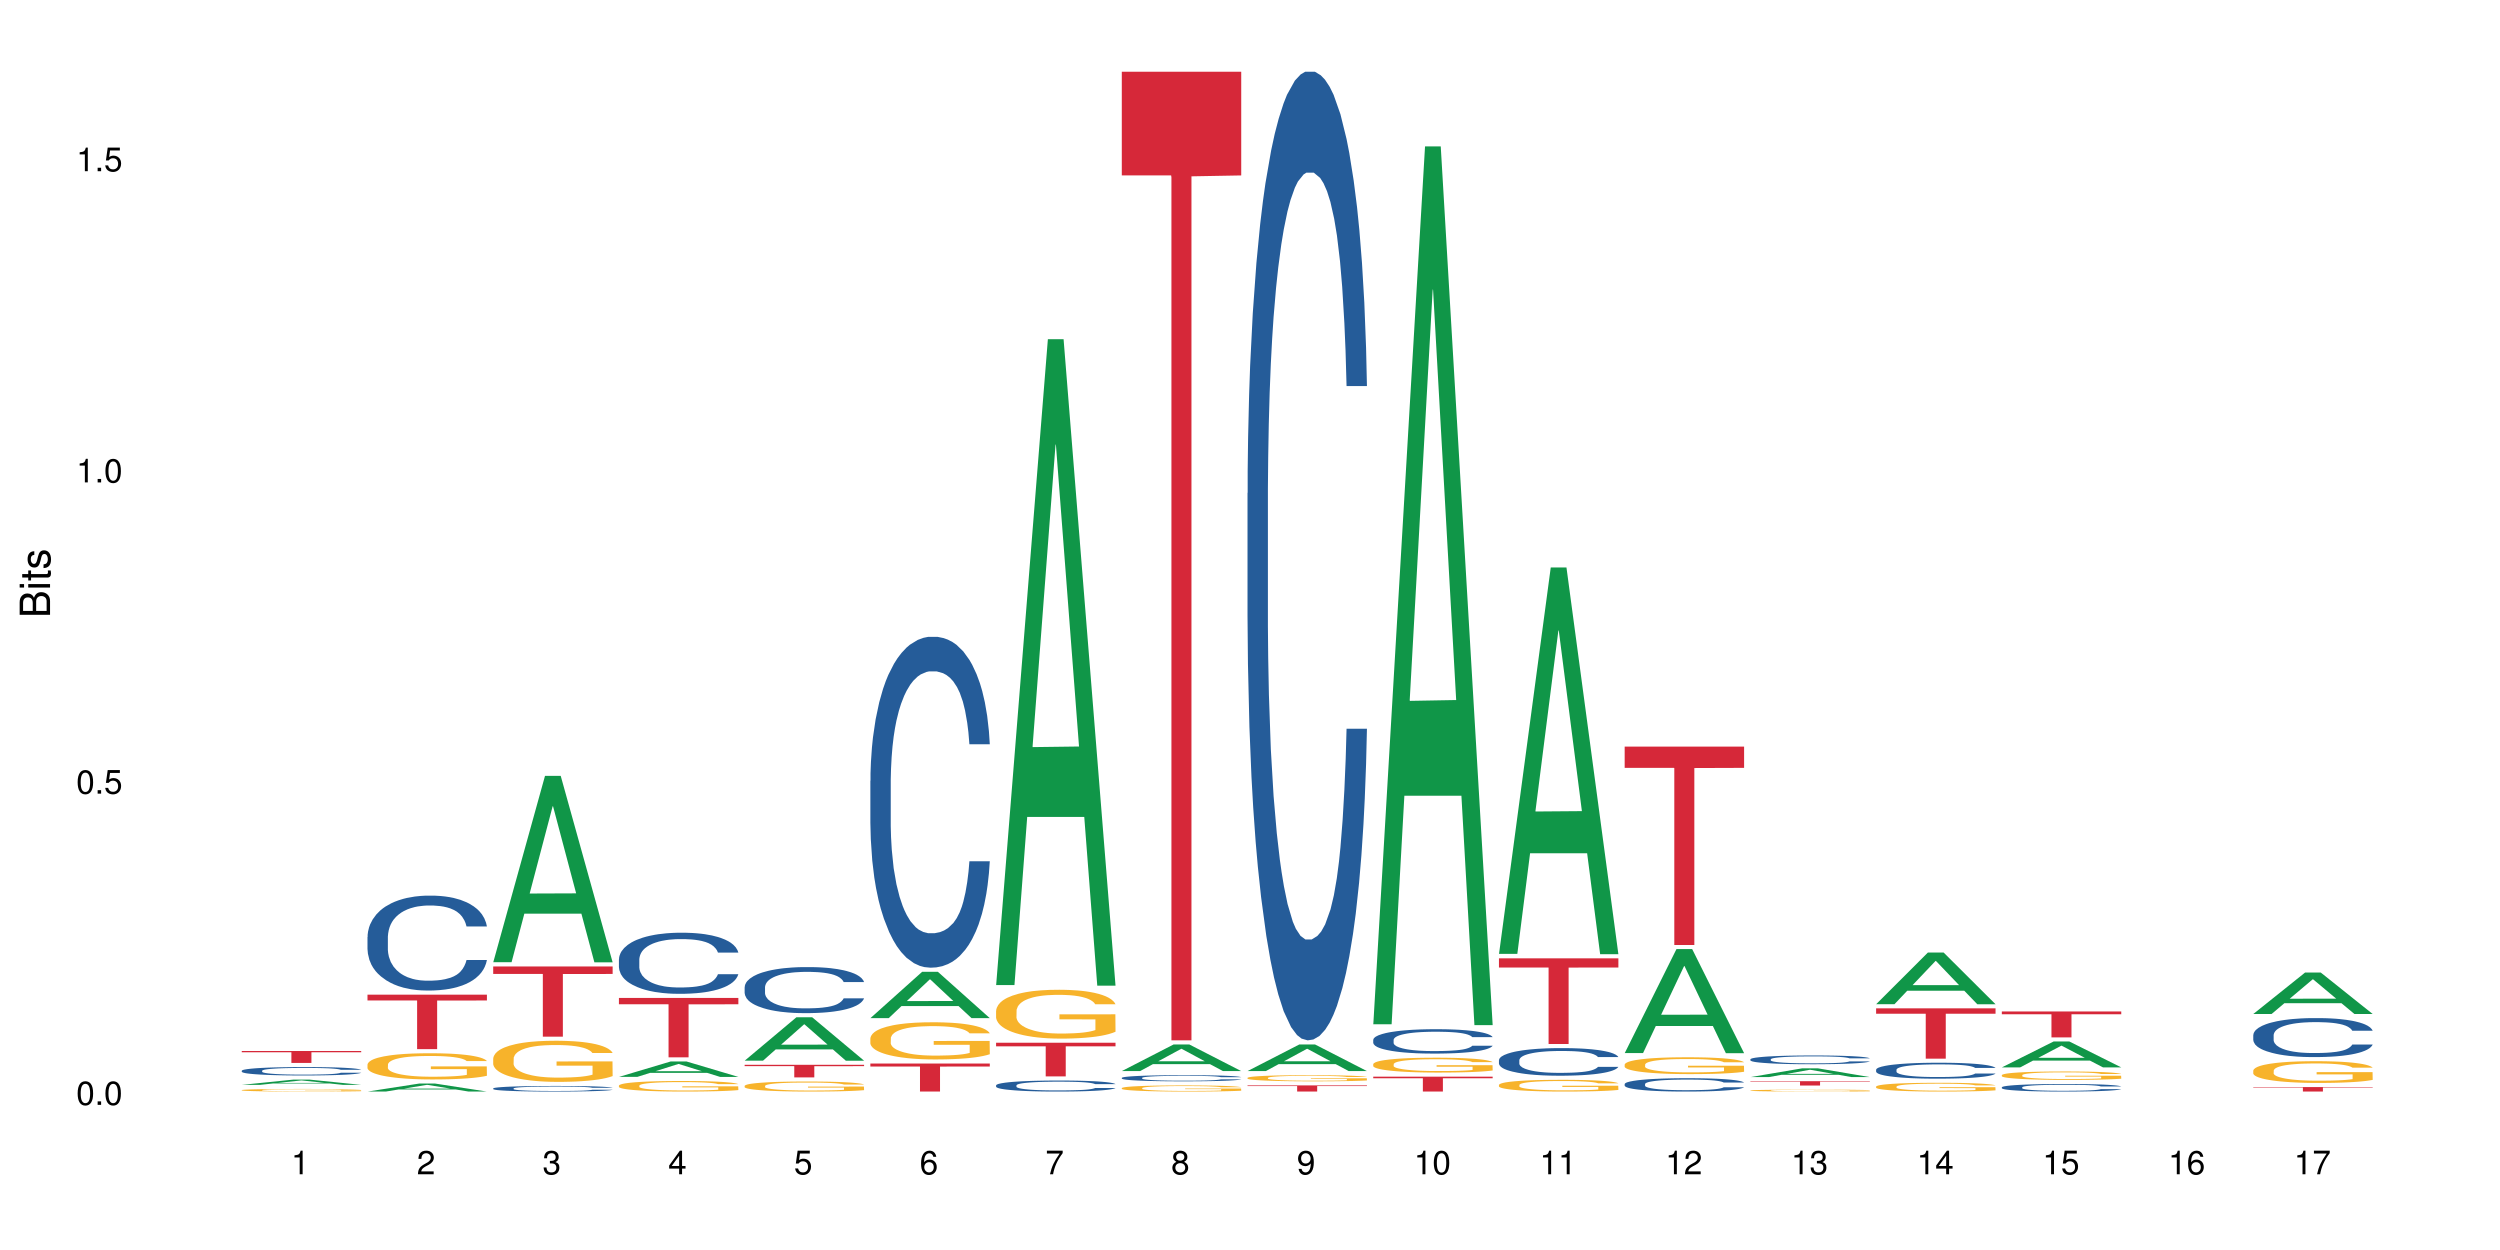 <?xml version="1.0" encoding="UTF-8"?>
<svg xmlns="http://www.w3.org/2000/svg" xmlns:xlink="http://www.w3.org/1999/xlink" width="720pt" height="360pt" viewBox="0 0 720 360" version="1.1">
<defs>
<g>
<symbol overflow="visible" id="glyph0-0">
<path style="stroke:none;" d=""/>
</symbol>
<symbol overflow="visible" id="glyph0-1">
<path style="stroke:none;" d="M 2.641 -6.797 C 2 -6.797 1.422 -6.531 1.078 -6.047 C 0.641 -5.453 0.406 -4.547 0.406 -3.297 C 0.406 -1 1.188 0.219 2.641 0.219 C 4.078 0.219 4.859 -1 4.859 -3.234 C 4.859 -4.562 4.656 -5.438 4.203 -6.047 C 3.844 -6.531 3.281 -6.797 2.641 -6.797 Z M 2.641 -6.047 C 3.547 -6.047 4 -5.125 4 -3.312 C 4 -1.375 3.562 -0.484 2.625 -0.484 C 1.734 -0.484 1.281 -1.422 1.281 -3.281 C 1.281 -5.141 1.734 -6.047 2.641 -6.047 Z M 2.641 -6.047 "/>
</symbol>
<symbol overflow="visible" id="glyph0-2">
<path style="stroke:none;" d="M 1.828 -1 L 0.828 -1 L 0.828 0 L 1.828 0 Z M 1.828 -1 "/>
</symbol>
<symbol overflow="visible" id="glyph0-3">
<path style="stroke:none;" d="M 4.562 -6.797 L 1.062 -6.797 L 0.547 -3.094 L 1.328 -3.094 C 1.719 -3.562 2.047 -3.734 2.578 -3.734 C 3.484 -3.734 4.062 -3.109 4.062 -2.094 C 4.062 -1.125 3.484 -0.531 2.578 -0.531 C 1.828 -0.531 1.375 -0.906 1.188 -1.672 L 0.328 -1.672 C 0.453 -1.109 0.547 -0.844 0.75 -0.594 C 1.125 -0.078 1.828 0.219 2.594 0.219 C 3.969 0.219 4.922 -0.781 4.922 -2.219 C 4.922 -3.562 4.031 -4.484 2.719 -4.484 C 2.25 -4.484 1.859 -4.359 1.469 -4.062 L 1.734 -5.969 L 4.562 -5.969 Z M 4.562 -6.797 "/>
</symbol>
<symbol overflow="visible" id="glyph0-4">
<path style="stroke:none;" d="M 2.484 -4.844 L 2.484 0 L 3.328 0 L 3.328 -6.797 L 2.766 -6.797 C 2.469 -5.75 2.281 -5.609 0.984 -5.453 L 0.984 -4.844 Z M 2.484 -4.844 "/>
</symbol>
<symbol overflow="visible" id="glyph0-5">
<path style="stroke:none;" d="M 4.859 -0.828 L 1.281 -0.828 C 1.359 -1.391 1.672 -1.75 2.5 -2.234 L 3.469 -2.75 C 4.406 -3.266 4.906 -3.969 4.906 -4.812 C 4.906 -5.375 4.672 -5.906 4.266 -6.266 C 3.859 -6.625 3.375 -6.797 2.719 -6.797 C 1.859 -6.797 1.219 -6.5 0.844 -5.922 C 0.609 -5.562 0.5 -5.125 0.484 -4.438 L 1.328 -4.438 C 1.359 -4.906 1.406 -5.188 1.531 -5.406 C 1.75 -5.812 2.188 -6.062 2.703 -6.062 C 3.469 -6.062 4.031 -5.516 4.031 -4.781 C 4.031 -4.25 3.719 -3.797 3.125 -3.438 L 2.234 -2.938 C 0.812 -2.141 0.406 -1.5 0.328 0 L 4.859 0 Z M 4.859 -0.828 "/>
</symbol>
<symbol overflow="visible" id="glyph0-6">
<path style="stroke:none;" d="M 2.125 -3.125 L 2.578 -3.125 C 3.516 -3.125 3.984 -2.703 3.984 -1.891 C 3.984 -1.031 3.469 -0.531 2.578 -0.531 C 1.656 -0.531 1.203 -0.984 1.156 -1.969 L 0.312 -1.969 C 0.344 -1.422 0.438 -1.078 0.609 -0.766 C 0.953 -0.109 1.625 0.219 2.547 0.219 C 3.953 0.219 4.859 -0.609 4.859 -1.906 C 4.859 -2.766 4.516 -3.25 3.703 -3.516 C 4.344 -3.766 4.656 -4.25 4.656 -4.938 C 4.656 -6.109 3.875 -6.797 2.578 -6.797 C 1.203 -6.797 0.484 -6.047 0.453 -4.609 L 1.297 -4.609 C 1.312 -5.016 1.344 -5.25 1.453 -5.453 C 1.641 -5.828 2.062 -6.062 2.594 -6.062 C 3.344 -6.062 3.797 -5.625 3.797 -4.906 C 3.797 -4.422 3.609 -4.141 3.25 -3.984 C 3.016 -3.891 2.719 -3.844 2.125 -3.844 Z M 2.125 -3.125 "/>
</symbol>
<symbol overflow="visible" id="glyph0-7">
<path style="stroke:none;" d="M 3.141 -1.625 L 3.141 0 L 3.984 0 L 3.984 -1.625 L 4.984 -1.625 L 4.984 -2.391 L 3.984 -2.391 L 3.984 -6.797 L 3.359 -6.797 L 0.266 -2.516 L 0.266 -1.625 Z M 3.141 -2.391 L 1 -2.391 L 3.141 -5.359 Z M 3.141 -2.391 "/>
</symbol>
<symbol overflow="visible" id="glyph0-8">
<path style="stroke:none;" d="M 4.781 -5.031 C 4.609 -6.141 3.891 -6.797 2.844 -6.797 C 2.094 -6.797 1.422 -6.438 1.031 -5.828 C 0.609 -5.172 0.406 -4.344 0.406 -3.094 C 0.406 -1.953 0.578 -1.234 0.984 -0.625 C 1.359 -0.078 1.953 0.219 2.703 0.219 C 3.984 0.219 4.922 -0.734 4.922 -2.078 C 4.922 -3.344 4.062 -4.234 2.844 -4.234 C 2.172 -4.234 1.641 -3.969 1.281 -3.469 C 1.281 -5.125 1.828 -6.047 2.797 -6.047 C 3.391 -6.047 3.797 -5.672 3.938 -5.031 Z M 2.734 -3.484 C 3.547 -3.484 4.062 -2.922 4.062 -2 C 4.062 -1.156 3.484 -0.531 2.703 -0.531 C 1.922 -0.531 1.328 -1.188 1.328 -2.047 C 1.328 -2.891 1.906 -3.484 2.734 -3.484 Z M 2.734 -3.484 "/>
</symbol>
<symbol overflow="visible" id="glyph0-9">
<path style="stroke:none;" d="M 4.984 -6.797 L 0.438 -6.797 L 0.438 -5.969 L 4.109 -5.969 C 2.5 -3.656 1.828 -2.234 1.328 0 L 2.219 0 C 2.594 -2.172 3.453 -4.047 4.984 -6.094 Z M 4.984 -6.797 "/>
</symbol>
<symbol overflow="visible" id="glyph0-10">
<path style="stroke:none;" d="M 3.75 -3.578 C 4.453 -4 4.688 -4.344 4.688 -4.984 C 4.688 -6.047 3.844 -6.797 2.641 -6.797 C 1.438 -6.797 0.594 -6.047 0.594 -4.984 C 0.594 -4.359 0.828 -4.016 1.516 -3.578 C 0.734 -3.203 0.359 -2.641 0.359 -1.891 C 0.359 -0.641 1.297 0.219 2.641 0.219 C 3.984 0.219 4.922 -0.641 4.922 -1.875 C 4.922 -2.641 4.531 -3.203 3.75 -3.578 Z M 2.641 -6.047 C 3.359 -6.047 3.812 -5.625 3.812 -4.969 C 3.812 -4.344 3.344 -3.922 2.641 -3.922 C 1.922 -3.922 1.453 -4.344 1.453 -4.984 C 1.453 -5.625 1.922 -6.047 2.641 -6.047 Z M 2.641 -3.203 C 3.484 -3.203 4.062 -2.672 4.062 -1.875 C 4.062 -1.062 3.484 -0.531 2.625 -0.531 C 1.797 -0.531 1.219 -1.078 1.219 -1.875 C 1.219 -2.672 1.797 -3.203 2.641 -3.203 Z M 2.641 -3.203 "/>
</symbol>
<symbol overflow="visible" id="glyph0-11">
<path style="stroke:none;" d="M 0.516 -1.547 C 0.672 -0.438 1.406 0.219 2.438 0.219 C 3.188 0.219 3.859 -0.141 4.266 -0.75 C 4.688 -1.406 4.891 -2.25 4.891 -3.484 C 4.891 -4.625 4.703 -5.359 4.312 -5.953 C 3.938 -6.5 3.344 -6.797 2.594 -6.797 C 1.297 -6.797 0.359 -5.844 0.359 -4.516 C 0.359 -3.25 1.234 -2.344 2.453 -2.344 C 3.094 -2.344 3.562 -2.578 4.016 -3.109 C 4 -1.453 3.469 -0.531 2.5 -0.531 C 1.906 -0.531 1.484 -0.906 1.359 -1.547 Z M 2.578 -6.062 C 3.375 -6.062 3.969 -5.406 3.969 -4.531 C 3.969 -3.688 3.375 -3.094 2.547 -3.094 C 1.734 -3.094 1.234 -3.672 1.234 -4.578 C 1.234 -5.438 1.797 -6.062 2.578 -6.062 Z M 2.578 -6.062 "/>
</symbol>
<symbol overflow="visible" id="glyph1-0">
<path style="stroke:none;" d=""/>
</symbol>
<symbol overflow="visible" id="glyph1-1">
<path style="stroke:none;" d="M 0 -0.953 L 0 -4.891 C 0 -5.719 -0.234 -6.344 -0.734 -6.797 C -1.188 -7.234 -1.812 -7.469 -2.5 -7.469 C -3.547 -7.469 -4.188 -7 -4.625 -5.875 C -4.984 -6.672 -5.641 -7.094 -6.531 -7.094 C -7.156 -7.094 -7.734 -6.859 -8.141 -6.391 C -8.562 -5.938 -8.75 -5.344 -8.75 -4.5 L -8.75 -0.953 Z M -4.984 -2.062 L -7.766 -2.062 L -7.766 -4.219 C -7.766 -4.844 -7.688 -5.203 -7.453 -5.5 C -7.219 -5.812 -6.859 -5.969 -6.375 -5.969 C -5.906 -5.969 -5.531 -5.812 -5.297 -5.5 C -5.062 -5.203 -4.984 -4.844 -4.984 -4.219 Z M -0.984 -2.062 L -4 -2.062 L -4 -4.781 C -4 -5.328 -3.859 -5.688 -3.578 -5.953 C -3.297 -6.219 -2.922 -6.359 -2.484 -6.359 C -2.062 -6.359 -1.688 -6.219 -1.406 -5.953 C -1.109 -5.688 -0.984 -5.328 -0.984 -4.781 Z M -0.984 -2.062 "/>
</symbol>
<symbol overflow="visible" id="glyph1-2">
<path style="stroke:none;" d="M -6.281 -1.797 L -6.281 -0.797 L 0 -0.797 L 0 -1.797 Z M -8.75 -1.797 L -8.75 -0.797 L -7.484 -0.797 L -7.484 -1.797 Z M -8.75 -1.797 "/>
</symbol>
<symbol overflow="visible" id="glyph1-3">
<path style="stroke:none;" d="M -6.281 -3.047 L -6.281 -2.016 L -8.016 -2.016 L -8.016 -1.016 L -6.281 -1.016 L -6.281 -0.172 L -5.469 -0.172 L -5.469 -1.016 L -0.719 -1.016 C -0.078 -1.016 0.281 -1.453 0.281 -2.234 C 0.281 -2.469 0.25 -2.719 0.188 -3.047 L -0.641 -3.047 C -0.609 -2.922 -0.594 -2.766 -0.594 -2.562 C -0.594 -2.141 -0.719 -2.016 -1.156 -2.016 L -5.469 -2.016 L -5.469 -3.047 Z M -6.281 -3.047 "/>
</symbol>
<symbol overflow="visible" id="glyph1-4">
<path style="stroke:none;" d="M -4.531 -5.25 C -5.766 -5.25 -6.469 -4.422 -6.469 -2.969 C -6.469 -1.516 -5.719 -0.562 -4.547 -0.562 C -3.562 -0.562 -3.094 -1.062 -2.734 -2.562 L -2.516 -3.484 C -2.344 -4.188 -2.094 -4.469 -1.625 -4.469 C -1.047 -4.469 -0.641 -3.875 -0.641 -3 C -0.641 -2.453 -0.797 -2 -1.062 -1.75 C -1.25 -1.594 -1.422 -1.531 -1.875 -1.469 L -1.875 -0.406 C -0.422 -0.453 0.281 -1.266 0.281 -2.922 C 0.281 -4.5 -0.5 -5.516 -1.719 -5.516 C -2.656 -5.516 -3.172 -4.984 -3.469 -3.734 L -3.703 -2.766 C -3.891 -1.953 -4.156 -1.609 -4.594 -1.609 C -5.172 -1.609 -5.547 -2.125 -5.547 -2.938 C -5.547 -3.75 -5.203 -4.172 -4.531 -4.203 Z M -4.531 -5.25 "/>
</symbol>
</g>
</defs>
<g id="surface67016">
<rect x="0" y="0" width="720" height="360" style="fill:rgb(100%,100%,100%);fill-opacity:1;stroke:none;"/>
<path style=" stroke:none;fill-rule:nonzero;fill:rgb(6.275%,58.824%,28.235%);fill-opacity:1;" d="M 69.629 312.438 L 69.668 312.438 L 84.551 310.918 L 89.07 310.918 L 104.027 312.441 L 98.77 312.441 L 95.023 312.043 L 78.598 312.043 L 74.922 312.438 L 69.629 312.438 L 80.176 311.879 L 93.516 311.875 L 86.863 311.164 L 86.789 311.164 L 86.719 311.168 L 80.141 311.875 L 80.176 311.879 Z M 69.629 312.438 "/>
<path style=" stroke:none;fill-rule:nonzero;fill:rgb(14.51%,36.078%,60%);fill-opacity:1;" d="M 69.629 308.367 L 69.672 308.367 L 69.672 308.312 L 69.797 308.23 L 70.09 308.121 L 70.383 308.051 L 71.141 307.918 L 72.188 307.793 L 73.277 307.695 L 74.074 307.637 L 74.789 307.594 L 76.426 307.512 L 77.473 307.469 L 78.605 307.43 L 79.992 307.395 L 80.996 307.371 L 83.262 307.336 L 84.941 307.32 L 86.242 307.312 L 89.051 307.312 L 90.73 307.324 L 91.945 307.332 L 93.289 307.352 L 94.422 307.371 L 96.391 307.418 L 98.152 307.48 L 98.949 307.516 L 100.207 307.586 L 101.172 307.652 L 101.844 307.711 L 102.602 307.793 L 103.27 307.891 L 103.773 308.004 L 104.027 308.102 L 98.152 308.102 L 97.859 308.012 L 97.523 307.941 L 96.895 307.852 L 96.266 307.789 L 95.387 307.723 L 94.586 307.68 L 93.496 307.641 L 92.531 307.613 L 91.527 307.594 L 90.562 307.578 L 88.715 307.566 L 86.574 307.566 L 85.777 307.57 L 84.145 307.59 L 83.262 307.605 L 82.004 307.633 L 81.121 307.664 L 80.074 307.707 L 79.359 307.746 L 78.48 307.805 L 77.852 307.855 L 77.137 307.926 L 76.719 307.984 L 76.34 308.043 L 76.004 308.117 L 75.754 308.195 L 75.586 308.277 L 75.5 308.355 L 75.5 308.699 L 75.586 308.781 L 75.797 308.875 L 76.34 309.008 L 77.137 309.125 L 78.062 309.219 L 78.941 309.285 L 79.445 309.316 L 80.117 309.352 L 81.164 309.395 L 82.676 309.441 L 83.555 309.457 L 84.898 309.477 L 86.281 309.484 L 88.129 309.484 L 89.766 309.477 L 90.855 309.465 L 91.988 309.445 L 93.539 309.41 L 94.504 309.375 L 95.344 309.332 L 95.973 309.289 L 96.391 309.254 L 97.02 309.188 L 97.523 309.109 L 97.902 309.031 L 98.152 308.957 L 104.027 308.957 L 103.773 309.047 L 103.398 309.133 L 103.02 309.195 L 102.434 309.273 L 101.762 309.344 L 100.797 309.422 L 100 309.473 L 98.949 309.527 L 97.984 309.57 L 96.938 309.605 L 95.387 309.652 L 94.379 309.672 L 93.289 309.691 L 91.988 309.711 L 90.352 309.727 L 88.59 309.734 L 86.953 309.738 L 85.191 309.734 L 83.891 309.723 L 82.172 309.703 L 80.031 309.664 L 78.48 309.621 L 77.266 309.582 L 76.215 309.535 L 75.039 309.477 L 73.531 309.379 L 72.609 309.305 L 71.977 309.242 L 71.266 309.156 L 70.762 309.078 L 70.176 308.953 L 69.754 308.797 L 69.629 308.676 Z M 69.629 308.367 "/>
<path style=" stroke:none;fill-rule:nonzero;fill:rgb(96.863%,70.196%,16.863%);fill-opacity:1;" d="M 69.629 313.941 L 69.672 313.941 L 69.672 313.926 L 69.84 313.895 L 70.258 313.855 L 70.805 313.82 L 71.391 313.793 L 71.77 313.777 L 72.398 313.758 L 72.941 313.742 L 74.328 313.711 L 76.09 313.68 L 77.055 313.668 L 78.145 313.656 L 79.695 313.645 L 80.41 313.641 L 82.59 313.629 L 85.066 313.621 L 89.051 313.621 L 90.77 313.625 L 93.121 313.629 L 94.461 313.637 L 95.512 313.645 L 96.602 313.652 L 97.945 313.668 L 99.203 313.684 L 100.207 313.699 L 101.215 313.719 L 102.055 313.742 L 102.766 313.766 L 103.398 313.797 L 103.773 313.82 L 104.027 313.844 L 98.195 313.844 L 97.859 313.82 L 97.48 313.801 L 96.852 313.777 L 96.223 313.762 L 95.594 313.75 L 94.422 313.73 L 93.414 313.719 L 92.156 313.711 L 90.938 313.703 L 89.555 313.699 L 86.492 313.699 L 84.48 313.703 L 83.305 313.707 L 82.465 313.715 L 81.289 313.727 L 80.578 313.734 L 80.156 313.738 L 78.898 313.758 L 78.062 313.777 L 77.598 313.793 L 77.012 313.812 L 76.594 313.832 L 76.133 313.859 L 75.879 313.879 L 75.543 313.926 L 75.5 314.051 L 75.629 314.074 L 75.879 314.102 L 76.215 314.129 L 77.223 314.176 L 78.102 314.199 L 78.859 314.219 L 79.445 314.23 L 80.578 314.25 L 81.039 314.254 L 82.129 314.266 L 83.262 314.277 L 84.645 314.285 L 85.695 314.289 L 87.371 314.293 L 89.512 314.293 L 92.027 314.289 L 93.625 314.281 L 94.715 314.277 L 95.426 314.273 L 96.309 314.266 L 96.938 314.258 L 97.523 314.25 L 98.238 314.238 L 98.238 314.074 L 87.875 314.074 L 87.875 313.996 L 103.984 313.996 L 104.027 314.266 L 103.145 314.285 L 102.055 314.301 L 101.004 314.316 L 99.914 314.328 L 98.363 314.34 L 97.105 314.348 L 95.176 314.359 L 93.414 314.363 L 91.566 314.367 L 89.934 314.371 L 86.281 314.371 L 84.438 314.363 L 82.969 314.359 L 81.625 314.352 L 80.285 314.344 L 78.605 314.328 L 77.516 314.316 L 76.383 314.305 L 75.25 314.285 L 74.242 314.27 L 73.574 314.254 L 72.902 314.238 L 72.188 314.215 L 71.516 314.191 L 71.012 314.172 L 70.551 314.148 L 70.215 314.125 L 69.883 314.094 L 69.715 314.07 L 69.629 314.047 Z M 69.629 313.941 "/>
<path style=" stroke:none;fill-rule:nonzero;fill:rgb(83.922%,15.686%,22.353%);fill-opacity:1;" d="M 69.629 302.68 L 104.027 302.68 L 104.027 303.051 L 89.691 303.055 L 89.691 306.133 L 83.922 306.133 L 83.922 303.055 L 83.84 303.051 L 69.629 303.051 Z M 69.629 302.68 "/>
<path style=" stroke:none;fill-rule:nonzero;fill:rgb(6.275%,58.824%,28.235%);fill-opacity:1;" d="M 105.836 314.367 L 105.871 314.367 L 120.758 312.059 L 125.277 312.059 L 140.234 314.371 L 134.977 314.371 L 131.23 313.766 L 114.805 313.766 L 111.129 314.367 L 105.836 314.367 L 116.383 313.52 L 129.723 313.516 L 123.07 312.438 L 122.996 312.434 L 122.926 312.441 L 116.348 313.516 L 116.383 313.52 Z M 105.836 314.367 "/>
<path style=" stroke:none;fill-rule:nonzero;fill:rgb(14.51%,36.078%,60%);fill-opacity:1;" d="M 105.836 269.844 L 105.879 269.82 L 105.879 269.219 L 106.004 268.27 L 106.297 267.07 L 106.59 266.246 L 107.348 264.773 L 108.395 263.352 L 109.484 262.25 L 110.281 261.602 L 110.996 261.102 L 112.633 260.176 L 113.68 259.703 L 114.812 259.277 L 116.195 258.855 L 117.203 258.605 L 119.469 258.203 L 121.148 258.031 L 122.449 257.953 L 125.258 257.953 L 126.938 258.055 L 128.152 258.18 L 129.496 258.379 L 130.629 258.605 L 132.598 259.152 L 134.359 259.852 L 135.156 260.254 L 136.414 261.027 L 137.379 261.777 L 138.051 262.426 L 138.809 263.352 L 139.477 264.473 L 139.98 265.746 L 140.234 266.82 L 134.359 266.82 L 134.066 265.824 L 133.73 265.047 L 133.102 264.023 L 132.473 263.301 L 131.59 262.574 L 130.793 262.102 L 129.703 261.625 L 128.738 261.328 L 127.734 261.102 L 126.77 260.953 L 124.922 260.801 L 122.781 260.801 L 121.984 260.852 L 120.352 261.051 L 119.469 261.227 L 118.211 261.578 L 117.328 261.902 L 116.281 262.402 L 115.566 262.824 L 114.688 263.477 L 114.059 264.051 L 113.344 264.875 L 112.926 265.5 L 112.547 266.199 L 112.211 267.023 L 111.961 267.895 L 111.793 268.82 L 111.707 269.719 L 111.707 273.59 L 111.793 274.492 L 112.004 275.539 L 112.547 277.062 L 113.344 278.387 L 114.27 279.438 L 115.148 280.188 L 115.652 280.535 L 116.324 280.934 L 117.371 281.434 L 118.883 281.934 L 119.762 282.133 L 121.105 282.336 L 122.488 282.434 L 124.336 282.434 L 125.973 282.336 L 127.062 282.211 L 128.195 282.008 L 129.746 281.586 L 130.711 281.184 L 131.551 280.711 L 132.18 280.234 L 132.598 279.836 L 133.227 279.062 L 133.73 278.211 L 134.109 277.34 L 134.359 276.488 L 140.234 276.488 L 139.98 277.488 L 139.605 278.461 L 139.227 279.188 L 138.641 280.062 L 137.969 280.836 L 137.004 281.711 L 136.207 282.285 L 135.156 282.91 L 134.191 283.383 L 133.145 283.809 L 131.59 284.309 L 130.586 284.559 L 129.496 284.781 L 128.195 284.98 L 126.559 285.156 L 124.797 285.258 L 123.16 285.281 L 121.398 285.23 L 120.098 285.133 L 118.379 284.906 L 116.238 284.457 L 114.688 283.984 L 113.469 283.508 L 112.422 283.008 L 111.246 282.336 L 109.738 281.234 L 108.816 280.387 L 108.184 279.688 L 107.473 278.711 L 106.969 277.84 L 106.383 276.438 L 105.961 274.664 L 105.836 273.293 Z M 105.836 269.844 "/>
<path style=" stroke:none;fill-rule:nonzero;fill:rgb(96.863%,70.196%,16.863%);fill-opacity:1;" d="M 105.836 306.566 L 105.879 306.559 L 105.879 306.422 L 106.047 306.109 L 106.465 305.684 L 107.012 305.332 L 107.598 305.055 L 107.977 304.91 L 108.605 304.703 L 109.148 304.555 L 110.535 304.242 L 112.297 303.953 L 113.262 303.828 L 114.352 303.711 L 115.902 303.582 L 116.617 303.531 L 118.797 303.422 L 121.273 303.355 L 124 303.332 L 125.258 303.34 L 126.977 303.367 L 129.328 303.441 L 130.668 303.512 L 131.719 303.582 L 132.809 303.672 L 134.152 303.809 L 135.41 303.973 L 136.414 304.141 L 137.422 304.348 L 138.262 304.566 L 138.973 304.809 L 139.605 305.098 L 139.98 305.34 L 140.234 305.578 L 134.402 305.578 L 134.066 305.34 L 133.688 305.152 L 133.059 304.926 L 132.43 304.758 L 131.801 304.629 L 130.629 304.449 L 129.621 304.34 L 128.363 304.242 L 127.145 304.18 L 125.762 304.141 L 124.922 304.125 L 122.699 304.125 L 120.688 304.172 L 119.512 304.23 L 118.672 304.285 L 117.496 304.387 L 116.785 304.469 L 116.363 304.523 L 115.105 304.738 L 114.27 304.934 L 113.805 305.062 L 113.219 305.27 L 112.801 305.457 L 112.34 305.73 L 112.086 305.938 L 111.75 306.406 L 111.707 307.648 L 111.836 307.91 L 112.086 308.191 L 112.422 308.441 L 112.926 308.703 L 113.43 308.902 L 114.309 309.172 L 115.066 309.352 L 115.652 309.469 L 116.785 309.652 L 117.246 309.715 L 118.336 309.84 L 119.469 309.938 L 120.852 310.02 L 121.902 310.059 L 123.578 310.094 L 125.719 310.094 L 128.234 310.055 L 129.828 309.996 L 130.922 309.941 L 131.633 309.895 L 132.516 309.82 L 133.145 309.75 L 133.73 309.676 L 134.445 309.559 L 134.445 307.91 L 124.082 307.902 L 124.082 307.129 L 140.191 307.125 L 140.234 309.82 L 139.352 310.004 L 138.262 310.184 L 137.211 310.32 L 136.121 310.438 L 134.57 310.57 L 133.312 310.652 L 131.383 310.75 L 129.621 310.812 L 127.773 310.852 L 126.137 310.875 L 124.211 310.879 L 122.488 310.867 L 120.645 310.824 L 119.176 310.77 L 117.832 310.699 L 116.492 310.609 L 114.812 310.465 L 113.723 310.348 L 112.59 310.203 L 111.457 310.031 L 110.449 309.848 L 109.781 309.703 L 109.109 309.535 L 108.395 309.328 L 107.723 309.094 L 107.219 308.883 L 106.758 308.641 L 106.422 308.414 L 106.09 308.102 L 105.922 307.855 L 105.836 307.641 Z M 105.836 306.566 "/>
<path style=" stroke:none;fill-rule:nonzero;fill:rgb(83.922%,15.686%,22.353%);fill-opacity:1;" d="M 105.836 286.461 L 140.234 286.461 L 140.234 288.141 L 125.898 288.156 L 125.898 302.152 L 120.129 302.152 L 120.129 288.172 L 120.047 288.141 L 105.836 288.141 Z M 105.836 286.461 "/>
<path style=" stroke:none;fill-rule:nonzero;fill:rgb(6.275%,58.824%,28.235%);fill-opacity:1;" d="M 142.043 277.105 L 142.078 277.055 L 156.965 223.441 L 161.484 223.441 L 176.441 277.156 L 171.184 277.156 L 167.438 263.133 L 151.012 263.133 L 147.336 277.105 L 142.043 277.105 L 152.59 257.336 L 165.93 257.285 L 159.277 232.219 L 159.203 232.168 L 159.133 232.32 L 152.555 257.285 L 152.59 257.336 Z M 142.043 277.105 "/>
<path style=" stroke:none;fill-rule:nonzero;fill:rgb(14.51%,36.078%,60%);fill-opacity:1;" d="M 142.043 313.461 L 142.086 313.457 L 142.086 313.422 L 142.211 313.367 L 142.504 313.297 L 142.797 313.25 L 143.555 313.16 L 144.602 313.078 L 145.691 313.012 L 146.488 312.973 L 147.203 312.945 L 148.84 312.891 L 149.887 312.863 L 151.02 312.836 L 152.402 312.812 L 153.41 312.797 L 155.676 312.773 L 157.355 312.762 L 158.652 312.758 L 161.465 312.758 L 163.145 312.766 L 164.359 312.773 L 165.703 312.785 L 166.832 312.797 L 168.805 312.828 L 170.566 312.871 L 171.363 312.895 L 172.621 312.941 L 173.586 312.984 L 174.258 313.023 L 175.012 313.078 L 175.684 313.145 L 176.188 313.219 L 176.441 313.281 L 170.566 313.281 L 170.273 313.223 L 169.938 313.176 L 169.309 313.117 L 168.68 313.074 L 167.797 313.031 L 167 313.004 L 165.91 312.977 L 164.945 312.957 L 163.941 312.945 L 162.977 312.938 L 161.129 312.926 L 158.988 312.926 L 158.191 312.93 L 156.559 312.941 L 155.676 312.953 L 154.418 312.973 L 153.535 312.992 L 152.488 313.02 L 151.773 313.047 L 150.895 313.086 L 150.266 313.117 L 149.551 313.168 L 149.133 313.203 L 148.754 313.246 L 148.418 313.293 L 148.168 313.344 L 148 313.398 L 147.914 313.453 L 147.914 313.68 L 148 313.734 L 148.211 313.797 L 148.754 313.887 L 149.551 313.965 L 150.473 314.027 L 151.355 314.07 L 151.859 314.09 L 152.531 314.113 L 153.578 314.145 L 155.09 314.172 L 155.969 314.184 L 157.312 314.195 L 158.695 314.203 L 160.543 314.203 L 162.18 314.195 L 163.27 314.191 L 164.402 314.176 L 165.953 314.152 L 166.918 314.129 L 167.758 314.102 L 168.387 314.074 L 168.805 314.051 L 169.434 314.004 L 169.938 313.953 L 170.316 313.902 L 170.566 313.852 L 176.441 313.852 L 176.188 313.91 L 175.812 313.969 L 175.434 314.012 L 174.848 314.062 L 174.176 314.109 L 173.211 314.16 L 172.414 314.195 L 171.363 314.23 L 170.398 314.258 L 169.352 314.285 L 167.797 314.312 L 166.793 314.328 L 165.703 314.34 L 164.402 314.352 L 162.766 314.363 L 161.004 314.371 L 159.367 314.371 L 157.605 314.367 L 156.305 314.363 L 154.586 314.348 L 152.445 314.32 L 150.895 314.293 L 149.676 314.266 L 148.629 314.238 L 147.453 314.195 L 145.945 314.133 L 145.02 314.082 L 144.391 314.039 L 143.68 313.984 L 143.176 313.934 L 142.59 313.848 L 142.168 313.746 L 142.043 313.664 Z M 142.043 313.461 "/>
<path style=" stroke:none;fill-rule:nonzero;fill:rgb(96.863%,70.196%,16.863%);fill-opacity:1;" d="M 142.043 304.809 L 142.086 304.797 L 142.086 304.582 L 142.254 304.094 L 142.672 303.422 L 143.219 302.871 L 143.805 302.438 L 144.184 302.211 L 144.812 301.887 L 145.355 301.648 L 146.742 301.16 L 148.504 300.707 L 149.469 300.512 L 150.559 300.328 L 152.109 300.125 L 152.824 300.047 L 155.004 299.875 L 157.48 299.766 L 160.207 299.734 L 161.465 299.746 L 163.184 299.789 L 165.535 299.906 L 166.875 300.016 L 167.926 300.125 L 169.016 300.266 L 170.359 300.48 L 171.617 300.738 L 172.621 301 L 173.629 301.324 L 174.469 301.672 L 175.18 302.047 L 175.812 302.504 L 176.188 302.883 L 176.441 303.262 L 170.609 303.262 L 170.273 302.883 L 169.895 302.59 L 169.266 302.234 L 168.637 301.973 L 168.008 301.766 L 166.832 301.484 L 165.828 301.312 L 164.57 301.16 L 163.352 301.062 L 161.969 301 L 161.129 300.977 L 158.906 300.977 L 156.891 301.055 L 155.719 301.141 L 154.879 301.227 L 153.703 301.391 L 152.992 301.52 L 152.57 301.605 L 151.312 301.941 L 150.473 302.242 L 150.012 302.449 L 149.426 302.773 L 149.008 303.066 L 148.547 303.5 L 148.293 303.824 L 147.957 304.559 L 147.914 306.504 L 148.043 306.918 L 148.293 307.359 L 148.629 307.75 L 149.133 308.16 L 149.637 308.477 L 150.516 308.898 L 151.273 309.18 L 151.859 309.363 L 152.992 309.652 L 153.453 309.75 L 154.543 309.945 L 155.676 310.098 L 157.059 310.227 L 158.109 310.293 L 159.785 310.348 L 161.926 310.348 L 164.441 310.281 L 166.035 310.195 L 167.129 310.109 L 167.84 310.031 L 168.723 309.914 L 169.352 309.805 L 169.938 309.688 L 170.652 309.504 L 170.652 306.918 L 160.289 306.906 L 160.289 305.695 L 176.398 305.684 L 176.441 309.914 L 175.559 310.207 L 174.469 310.488 L 173.418 310.703 L 172.328 310.887 L 170.777 311.094 L 169.52 311.223 L 167.59 311.375 L 165.828 311.473 L 163.98 311.535 L 162.344 311.57 L 160.418 311.578 L 158.695 311.559 L 156.852 311.492 L 155.383 311.406 L 154.039 311.297 L 152.699 311.156 L 151.02 310.93 L 149.93 310.746 L 148.797 310.52 L 147.664 310.25 L 146.656 309.957 L 145.984 309.73 L 145.316 309.469 L 144.602 309.145 L 143.93 308.777 L 143.426 308.441 L 142.965 308.062 L 142.629 307.707 L 142.293 307.219 L 142.129 306.832 L 142.043 306.496 Z M 142.043 304.809 "/>
<path style=" stroke:none;fill-rule:nonzero;fill:rgb(83.922%,15.686%,22.353%);fill-opacity:1;" d="M 142.043 278.336 L 176.441 278.336 L 176.441 280.5 L 162.105 280.52 L 162.105 298.555 L 156.336 298.555 L 156.336 280.539 L 156.254 280.5 L 142.043 280.5 Z M 142.043 278.336 "/>
<path style=" stroke:none;fill-rule:nonzero;fill:rgb(6.275%,58.824%,28.235%);fill-opacity:1;" d="M 178.25 310.145 L 178.285 310.141 L 193.172 305.699 L 197.691 305.699 L 212.648 310.148 L 207.391 310.148 L 203.645 308.988 L 187.219 308.988 L 183.543 310.145 L 178.25 310.145 L 188.797 308.508 L 202.137 308.504 L 195.484 306.426 L 195.41 306.422 L 195.34 306.434 L 188.762 308.504 L 188.797 308.508 Z M 178.25 310.145 "/>
<path style=" stroke:none;fill-rule:nonzero;fill:rgb(14.51%,36.078%,60%);fill-opacity:1;" d="M 178.25 276.289 L 178.293 276.273 L 178.293 275.887 L 178.418 275.277 L 178.711 274.504 L 179.004 273.973 L 179.762 273.023 L 180.809 272.109 L 181.898 271.402 L 182.695 270.984 L 183.41 270.664 L 185.047 270.066 L 186.094 269.762 L 187.227 269.488 L 188.609 269.215 L 189.617 269.055 L 191.883 268.797 L 193.562 268.684 L 194.859 268.637 L 197.672 268.637 L 199.348 268.699 L 200.566 268.781 L 201.91 268.91 L 203.039 269.055 L 205.012 269.41 L 206.773 269.859 L 207.57 270.117 L 208.828 270.613 L 209.793 271.098 L 210.465 271.516 L 211.219 272.109 L 211.891 272.832 L 212.395 273.652 L 212.648 274.344 L 206.773 274.344 L 206.48 273.699 L 206.145 273.203 L 205.516 272.543 L 204.887 272.078 L 204.004 271.609 L 203.207 271.305 L 202.117 271 L 201.152 270.809 L 200.148 270.664 L 199.184 270.566 L 197.336 270.469 L 195.195 270.469 L 194.398 270.5 L 192.766 270.629 L 191.883 270.742 L 190.625 270.969 L 189.742 271.176 L 188.695 271.5 L 187.98 271.77 L 187.102 272.188 L 186.473 272.559 L 185.758 273.09 L 185.34 273.492 L 184.961 273.941 L 184.625 274.473 L 184.375 275.035 L 184.207 275.629 L 184.121 276.207 L 184.121 278.699 L 184.207 279.277 L 184.418 279.953 L 184.961 280.934 L 185.758 281.785 L 186.68 282.461 L 187.562 282.945 L 188.066 283.168 L 188.738 283.426 L 189.785 283.746 L 191.297 284.07 L 192.176 284.195 L 193.52 284.324 L 194.902 284.391 L 196.75 284.391 L 198.387 284.324 L 199.477 284.246 L 200.609 284.117 L 202.16 283.844 L 203.125 283.586 L 203.965 283.281 L 204.594 282.977 L 205.012 282.719 L 205.641 282.219 L 206.145 281.672 L 206.523 281.109 L 206.773 280.562 L 212.648 280.562 L 212.395 281.207 L 212.016 281.836 L 211.641 282.301 L 211.055 282.863 L 210.383 283.359 L 209.418 283.926 L 208.621 284.293 L 207.57 284.695 L 206.605 285 L 205.559 285.273 L 204.004 285.598 L 203 285.758 L 201.91 285.902 L 200.609 286.031 L 198.973 286.141 L 197.211 286.207 L 195.574 286.223 L 193.812 286.191 L 192.512 286.125 L 190.793 285.98 L 188.652 285.691 L 187.102 285.387 L 185.883 285.082 L 184.836 284.762 L 183.66 284.324 L 182.152 283.617 L 181.227 283.07 L 180.598 282.621 L 179.887 281.996 L 179.383 281.434 L 178.797 280.531 L 178.375 279.391 L 178.25 278.508 Z M 178.25 276.289 "/>
<path style=" stroke:none;fill-rule:nonzero;fill:rgb(96.863%,70.196%,16.863%);fill-opacity:1;" d="M 178.25 312.633 L 178.293 312.629 L 178.293 312.574 L 178.461 312.449 L 178.879 312.277 L 179.426 312.133 L 180.012 312.023 L 180.391 311.965 L 181.02 311.883 L 181.562 311.82 L 182.949 311.695 L 184.711 311.578 L 185.676 311.527 L 186.766 311.48 L 188.316 311.43 L 189.031 311.41 L 191.211 311.363 L 193.688 311.336 L 196.414 311.328 L 197.672 311.332 L 199.391 311.344 L 201.742 311.371 L 203.082 311.398 L 204.133 311.43 L 205.223 311.465 L 206.562 311.52 L 207.824 311.586 L 208.828 311.652 L 209.836 311.738 L 210.676 311.824 L 211.387 311.922 L 212.016 312.039 L 212.395 312.137 L 212.648 312.234 L 206.816 312.234 L 206.48 312.137 L 206.102 312.062 L 205.473 311.969 L 204.844 311.902 L 204.215 311.852 L 203.039 311.777 L 202.035 311.734 L 200.777 311.695 L 199.559 311.668 L 198.176 311.652 L 197.336 311.648 L 195.113 311.648 L 193.098 311.668 L 191.926 311.688 L 191.086 311.711 L 189.91 311.754 L 189.199 311.785 L 188.777 311.809 L 187.52 311.895 L 186.68 311.973 L 186.219 312.027 L 185.633 312.109 L 185.215 312.184 L 184.754 312.297 L 184.5 312.379 L 184.164 312.566 L 184.121 313.066 L 184.25 313.172 L 184.5 313.285 L 184.836 313.387 L 185.34 313.492 L 185.844 313.574 L 186.723 313.68 L 187.48 313.754 L 188.066 313.801 L 189.199 313.875 L 189.66 313.902 L 190.75 313.949 L 191.883 313.988 L 193.266 314.023 L 194.316 314.039 L 195.992 314.055 L 198.133 314.055 L 200.648 314.039 L 202.242 314.016 L 203.336 313.992 L 204.047 313.973 L 204.93 313.941 L 205.559 313.914 L 206.145 313.883 L 206.859 313.836 L 206.859 313.172 L 196.496 313.172 L 196.496 312.859 L 212.605 312.855 L 212.648 313.941 L 211.766 314.02 L 210.676 314.09 L 209.625 314.145 L 208.535 314.191 L 206.984 314.246 L 205.727 314.277 L 203.797 314.316 L 202.035 314.344 L 200.188 314.359 L 198.551 314.367 L 196.621 314.371 L 194.902 314.363 L 193.059 314.348 L 191.59 314.328 L 190.246 314.297 L 188.906 314.262 L 187.227 314.203 L 186.137 314.156 L 185.004 314.098 L 183.871 314.027 L 182.863 313.953 L 182.191 313.895 L 181.523 313.828 L 180.809 313.746 L 180.137 313.652 L 179.633 313.566 L 179.172 313.469 L 178.836 313.375 L 178.5 313.25 L 178.336 313.152 L 178.25 313.066 Z M 178.25 312.633 "/>
<path style=" stroke:none;fill-rule:nonzero;fill:rgb(83.922%,15.686%,22.353%);fill-opacity:1;" d="M 178.25 287.402 L 212.648 287.402 L 212.648 289.234 L 198.312 289.25 L 198.312 304.52 L 192.543 304.52 L 192.543 289.266 L 192.461 289.234 L 178.25 289.234 Z M 178.25 287.402 "/>
<path style=" stroke:none;fill-rule:nonzero;fill:rgb(6.275%,58.824%,28.235%);fill-opacity:1;" d="M 214.457 305.473 L 214.492 305.461 L 229.379 292.965 L 233.898 292.965 L 248.855 305.484 L 243.598 305.484 L 239.852 302.219 L 223.422 302.219 L 219.75 305.473 L 214.457 305.473 L 225.004 300.863 L 238.344 300.852 L 231.691 295.012 L 231.617 295 L 231.547 295.035 L 224.969 300.852 L 225.004 300.863 Z M 214.457 305.473 "/>
<path style=" stroke:none;fill-rule:nonzero;fill:rgb(14.51%,36.078%,60%);fill-opacity:1;" d="M 214.457 284.297 L 214.5 284.285 L 214.5 283.992 L 214.625 283.531 L 214.918 282.949 L 215.211 282.551 L 215.969 281.836 L 217.016 281.145 L 218.105 280.609 L 218.902 280.297 L 219.617 280.055 L 221.254 279.605 L 222.301 279.375 L 223.434 279.168 L 224.816 278.961 L 225.824 278.84 L 228.09 278.648 L 229.77 278.562 L 231.066 278.527 L 233.879 278.527 L 235.555 278.574 L 236.773 278.637 L 238.117 278.73 L 239.246 278.84 L 241.219 279.109 L 242.98 279.445 L 243.777 279.641 L 245.035 280.016 L 246 280.379 L 246.672 280.695 L 247.426 281.145 L 248.098 281.688 L 248.602 282.309 L 248.855 282.828 L 242.98 282.828 L 242.688 282.344 L 242.352 281.969 L 241.723 281.473 L 241.094 281.121 L 240.211 280.77 L 239.414 280.539 L 238.324 280.309 L 237.359 280.164 L 236.352 280.055 L 235.391 279.98 L 233.543 279.906 L 231.402 279.906 L 230.605 279.934 L 228.973 280.027 L 228.09 280.113 L 226.832 280.285 L 225.949 280.441 L 224.902 280.684 L 224.188 280.891 L 223.309 281.203 L 222.68 281.484 L 221.965 281.883 L 221.547 282.188 L 221.168 282.527 L 220.832 282.926 L 220.582 283.352 L 220.414 283.797 L 220.328 284.234 L 220.328 286.113 L 220.414 286.551 L 220.625 287.059 L 221.168 287.797 L 221.965 288.441 L 222.887 288.949 L 223.77 289.312 L 224.273 289.484 L 224.945 289.676 L 225.992 289.918 L 227.504 290.16 L 228.383 290.258 L 229.727 290.355 L 231.109 290.402 L 232.957 290.402 L 234.59 290.355 L 235.684 290.297 L 236.816 290.199 L 238.367 289.992 L 239.332 289.797 L 240.172 289.566 L 240.801 289.336 L 241.219 289.145 L 241.848 288.77 L 242.352 288.355 L 242.73 287.93 L 242.98 287.52 L 248.855 287.52 L 248.602 288.004 L 248.223 288.477 L 247.848 288.828 L 247.258 289.254 L 246.59 289.629 L 245.625 290.051 L 244.828 290.332 L 243.777 290.633 L 242.812 290.863 L 241.766 291.07 L 240.211 291.312 L 239.207 291.434 L 238.117 291.543 L 236.816 291.641 L 235.18 291.727 L 233.418 291.773 L 231.781 291.785 L 230.02 291.762 L 228.719 291.715 L 227 291.605 L 224.859 291.387 L 223.309 291.156 L 222.09 290.926 L 221.043 290.684 L 219.867 290.355 L 218.359 289.824 L 217.434 289.41 L 216.805 289.07 L 216.094 288.598 L 215.59 288.176 L 215.004 287.496 L 214.582 286.633 L 214.457 285.969 Z M 214.457 284.297 "/>
<path style=" stroke:none;fill-rule:nonzero;fill:rgb(96.863%,70.196%,16.863%);fill-opacity:1;" d="M 214.457 312.715 L 214.5 312.715 L 214.5 312.66 L 214.668 312.543 L 215.086 312.379 L 215.633 312.242 L 216.219 312.137 L 216.598 312.082 L 217.227 312.004 L 217.77 311.945 L 219.156 311.828 L 220.918 311.715 L 221.883 311.668 L 222.973 311.621 L 224.523 311.574 L 225.238 311.555 L 227.418 311.512 L 229.895 311.484 L 232.621 311.477 L 233.879 311.48 L 235.598 311.492 L 237.949 311.52 L 239.289 311.547 L 240.34 311.574 L 241.43 311.605 L 242.77 311.66 L 244.031 311.723 L 245.035 311.785 L 246.043 311.867 L 246.883 311.949 L 247.594 312.043 L 248.223 312.152 L 248.602 312.246 L 248.855 312.34 L 243.023 312.34 L 242.688 312.246 L 242.309 312.176 L 241.68 312.086 L 241.051 312.023 L 240.422 311.973 L 239.246 311.906 L 238.242 311.863 L 236.984 311.828 L 235.766 311.801 L 234.383 311.785 L 233.543 311.781 L 231.32 311.781 L 229.305 311.801 L 228.133 311.82 L 227.293 311.844 L 226.117 311.883 L 225.406 311.914 L 224.984 311.934 L 223.727 312.016 L 222.887 312.09 L 222.426 312.141 L 221.84 312.219 L 221.422 312.293 L 220.957 312.398 L 220.707 312.477 L 220.371 312.656 L 220.328 313.133 L 220.457 313.23 L 220.707 313.34 L 221.043 313.434 L 221.547 313.535 L 222.051 313.613 L 222.93 313.715 L 223.684 313.785 L 224.273 313.828 L 225.406 313.898 L 225.867 313.926 L 226.957 313.973 L 228.09 314.008 L 229.473 314.039 L 230.523 314.055 L 232.199 314.07 L 234.34 314.07 L 236.855 314.055 L 238.449 314.031 L 239.543 314.012 L 240.254 313.992 L 241.137 313.965 L 241.766 313.938 L 242.352 313.91 L 243.066 313.863 L 243.066 313.23 L 232.703 313.23 L 232.703 312.934 L 248.812 312.93 L 248.855 313.965 L 247.973 314.035 L 246.883 314.105 L 245.832 314.156 L 244.742 314.203 L 243.191 314.25 L 241.934 314.285 L 240.004 314.32 L 238.242 314.344 L 236.395 314.359 L 234.758 314.367 L 232.828 314.371 L 231.109 314.367 L 229.266 314.348 L 227.797 314.328 L 226.453 314.301 L 225.113 314.27 L 223.434 314.211 L 222.344 314.168 L 221.211 314.113 L 220.078 314.047 L 219.07 313.973 L 218.398 313.918 L 217.73 313.855 L 217.016 313.777 L 216.344 313.688 L 215.84 313.605 L 215.379 313.512 L 215.043 313.426 L 214.707 313.305 L 214.539 313.211 L 214.457 313.129 Z M 214.457 312.715 "/>
<path style=" stroke:none;fill-rule:nonzero;fill:rgb(83.922%,15.686%,22.353%);fill-opacity:1;" d="M 214.457 306.664 L 248.855 306.664 L 248.855 307.055 L 234.52 307.059 L 234.52 310.297 L 228.75 310.297 L 228.75 307.059 L 228.668 307.055 L 214.457 307.055 Z M 214.457 306.664 "/>
<path style=" stroke:none;fill-rule:nonzero;fill:rgb(6.275%,58.824%,28.235%);fill-opacity:1;" d="M 250.664 293.219 L 250.699 293.207 L 265.582 279.875 L 270.105 279.875 L 285.062 293.23 L 279.805 293.23 L 276.059 289.746 L 259.629 289.746 L 255.957 293.219 L 250.664 293.219 L 261.211 288.305 L 274.551 288.289 L 267.898 282.059 L 267.824 282.047 L 267.754 282.082 L 261.176 288.289 L 261.211 288.305 Z M 250.664 293.219 "/>
<path style=" stroke:none;fill-rule:nonzero;fill:rgb(14.51%,36.078%,60%);fill-opacity:1;" d="M 250.664 224.879 L 250.707 224.793 L 250.707 222.703 L 250.832 219.395 L 251.125 215.211 L 251.418 212.34 L 252.176 207.199 L 253.223 202.238 L 254.312 198.406 L 255.109 196.141 L 255.824 194.398 L 257.461 191.176 L 258.508 189.523 L 259.641 188.043 L 261.023 186.562 L 262.031 185.691 L 264.297 184.297 L 265.977 183.688 L 267.273 183.426 L 270.086 183.426 L 271.762 183.773 L 272.98 184.211 L 274.32 184.906 L 275.453 185.691 L 277.426 187.605 L 279.188 190.047 L 279.984 191.438 L 281.242 194.137 L 282.207 196.75 L 282.879 199.016 L 283.633 202.238 L 284.305 206.156 L 284.809 210.598 L 285.062 214.344 L 279.188 214.344 L 278.895 210.859 L 278.559 208.16 L 277.93 204.59 L 277.301 202.062 L 276.418 199.539 L 275.621 197.883 L 274.531 196.227 L 273.566 195.184 L 272.559 194.398 L 271.594 193.879 L 269.75 193.355 L 267.609 193.355 L 266.812 193.527 L 265.18 194.227 L 264.297 194.836 L 263.039 196.055 L 262.156 197.188 L 261.109 198.93 L 260.395 200.41 L 259.516 202.672 L 258.887 204.676 L 258.172 207.551 L 257.754 209.727 L 257.375 212.164 L 257.039 215.039 L 256.789 218.086 L 256.621 221.309 L 256.535 224.445 L 256.535 237.941 L 256.621 241.078 L 256.832 244.734 L 257.375 250.047 L 258.172 254.66 L 259.094 258.32 L 259.977 260.934 L 260.48 262.152 L 261.152 263.543 L 262.199 265.285 L 263.711 267.027 L 264.59 267.727 L 265.934 268.422 L 267.316 268.77 L 269.164 268.77 L 270.797 268.422 L 271.891 267.984 L 273.023 267.289 L 274.574 265.809 L 275.539 264.414 L 276.379 262.762 L 277.008 261.105 L 277.426 259.715 L 278.055 257.012 L 278.559 254.051 L 278.938 251.004 L 279.188 248.043 L 285.062 248.043 L 284.809 251.527 L 284.43 254.922 L 284.055 257.449 L 283.465 260.496 L 282.797 263.195 L 281.832 266.246 L 281.035 268.246 L 279.984 270.426 L 279.02 272.078 L 277.973 273.559 L 276.418 275.301 L 275.414 276.172 L 274.32 276.957 L 273.023 277.652 L 271.387 278.262 L 269.625 278.609 L 267.988 278.699 L 266.227 278.523 L 264.926 278.176 L 263.207 277.391 L 261.066 275.824 L 259.516 274.168 L 258.297 272.516 L 257.25 270.773 L 256.074 268.422 L 254.566 264.59 L 253.641 261.629 L 253.012 259.191 L 252.301 255.793 L 251.797 252.746 L 251.211 247.871 L 250.789 241.688 L 250.664 236.898 Z M 250.664 224.879 "/>
<path style=" stroke:none;fill-rule:nonzero;fill:rgb(96.863%,70.196%,16.863%);fill-opacity:1;" d="M 250.664 299 L 250.707 298.988 L 250.707 298.793 L 250.875 298.352 L 251.293 297.746 L 251.84 297.246 L 252.426 296.855 L 252.805 296.652 L 253.434 296.355 L 253.977 296.141 L 255.363 295.703 L 257.125 295.289 L 258.09 295.113 L 259.18 294.949 L 260.73 294.762 L 261.445 294.695 L 263.625 294.539 L 266.102 294.441 L 268.828 294.41 L 270.086 294.422 L 271.805 294.461 L 274.156 294.566 L 275.496 294.664 L 276.547 294.762 L 277.637 294.891 L 278.977 295.086 L 280.238 295.32 L 281.242 295.555 L 282.25 295.848 L 283.09 296.16 L 283.801 296.504 L 284.43 296.914 L 284.809 297.258 L 285.062 297.598 L 279.23 297.598 L 278.895 297.258 L 278.516 296.992 L 277.887 296.672 L 277.258 296.434 L 276.629 296.25 L 275.453 295.996 L 274.449 295.84 L 273.191 295.703 L 271.973 295.613 L 270.59 295.555 L 269.75 295.535 L 267.527 295.535 L 265.512 295.605 L 264.34 295.684 L 263.5 295.762 L 262.324 295.906 L 261.613 296.023 L 261.191 296.102 L 259.934 296.406 L 259.094 296.68 L 258.633 296.867 L 258.047 297.16 L 257.629 297.422 L 257.164 297.816 L 256.914 298.109 L 256.578 298.773 L 256.535 300.535 L 256.664 300.906 L 256.914 301.309 L 257.25 301.66 L 257.754 302.031 L 258.258 302.316 L 259.137 302.695 L 259.891 302.949 L 260.48 303.117 L 261.613 303.379 L 262.074 303.469 L 263.164 303.645 L 264.297 303.781 L 265.68 303.898 L 266.73 303.957 L 268.406 304.008 L 270.547 304.008 L 273.062 303.949 L 274.656 303.871 L 275.75 303.793 L 276.461 303.723 L 277.344 303.617 L 277.973 303.52 L 278.559 303.41 L 279.273 303.242 L 279.273 300.906 L 268.91 300.895 L 268.91 299.801 L 285.02 299.789 L 285.062 303.617 L 284.18 303.879 L 283.09 304.133 L 282.039 304.328 L 280.949 304.496 L 279.398 304.684 L 278.141 304.801 L 276.211 304.938 L 274.449 305.023 L 272.602 305.082 L 270.965 305.113 L 269.035 305.121 L 267.316 305.102 L 265.473 305.043 L 264.004 304.965 L 262.66 304.867 L 261.32 304.742 L 259.641 304.535 L 258.551 304.367 L 257.418 304.164 L 256.285 303.918 L 255.277 303.656 L 254.605 303.449 L 253.938 303.215 L 253.223 302.922 L 252.551 302.59 L 252.047 302.285 L 251.586 301.941 L 251.25 301.621 L 250.914 301.18 L 250.746 300.828 L 250.664 300.523 Z M 250.664 299 "/>
<path style=" stroke:none;fill-rule:nonzero;fill:rgb(83.922%,15.686%,22.353%);fill-opacity:1;" d="M 250.664 306.301 L 285.062 306.301 L 285.062 307.164 L 270.727 307.172 L 270.727 314.371 L 264.957 314.371 L 264.957 307.18 L 264.875 307.164 L 250.664 307.164 Z M 250.664 306.301 "/>
<path style=" stroke:none;fill-rule:nonzero;fill:rgb(6.275%,58.824%,28.235%);fill-opacity:1;" d="M 286.871 283.695 L 286.906 283.52 L 301.789 97.691 L 306.312 97.691 L 321.27 283.871 L 316.012 283.871 L 312.266 235.273 L 295.836 235.273 L 292.164 283.695 L 286.871 283.695 L 297.418 215.168 L 310.758 214.992 L 304.105 128.109 L 304.031 127.934 L 303.961 128.461 L 297.383 214.992 L 297.418 215.168 Z M 286.871 283.695 "/>
<path style=" stroke:none;fill-rule:nonzero;fill:rgb(14.51%,36.078%,60%);fill-opacity:1;" d="M 286.871 312.574 L 286.914 312.574 L 286.914 312.504 L 287.039 312.395 L 287.332 312.254 L 287.625 312.156 L 288.383 311.984 L 289.43 311.82 L 290.52 311.691 L 291.316 311.617 L 292.031 311.559 L 293.668 311.453 L 294.715 311.395 L 295.848 311.348 L 297.23 311.297 L 298.238 311.27 L 300.504 311.223 L 302.184 311.203 L 303.48 311.191 L 306.293 311.191 L 307.969 311.203 L 309.188 311.219 L 310.527 311.242 L 311.66 311.27 L 313.633 311.332 L 315.395 311.414 L 316.191 311.461 L 317.449 311.551 L 318.414 311.637 L 319.086 311.715 L 319.84 311.82 L 320.512 311.949 L 321.016 312.098 L 321.27 312.223 L 315.395 312.223 L 315.102 312.109 L 314.766 312.02 L 314.137 311.898 L 313.508 311.816 L 312.625 311.73 L 311.828 311.676 L 310.738 311.621 L 309.773 311.586 L 308.766 311.559 L 307.801 311.543 L 305.957 311.523 L 303.816 311.523 L 303.02 311.531 L 301.383 311.555 L 300.504 311.574 L 299.246 311.613 L 298.363 311.652 L 297.316 311.711 L 296.602 311.758 L 295.723 311.836 L 295.094 311.902 L 294.379 311.996 L 293.961 312.07 L 293.582 312.152 L 293.246 312.246 L 292.996 312.348 L 292.828 312.457 L 292.742 312.562 L 292.742 313.012 L 292.828 313.117 L 293.039 313.238 L 293.582 313.414 L 294.379 313.57 L 295.301 313.691 L 296.184 313.777 L 296.688 313.82 L 297.359 313.867 L 298.406 313.922 L 299.918 313.98 L 300.797 314.004 L 302.141 314.027 L 303.523 314.039 L 305.371 314.039 L 307.004 314.027 L 308.098 314.012 L 309.23 313.988 L 310.781 313.941 L 311.746 313.895 L 312.586 313.84 L 313.215 313.785 L 313.633 313.738 L 314.262 313.648 L 314.766 313.547 L 315.145 313.445 L 315.395 313.348 L 321.27 313.348 L 321.016 313.465 L 320.637 313.578 L 320.262 313.66 L 319.672 313.762 L 319.004 313.855 L 318.039 313.957 L 317.242 314.023 L 316.191 314.094 L 315.227 314.148 L 314.18 314.199 L 312.625 314.258 L 311.621 314.285 L 310.527 314.312 L 309.23 314.336 L 307.594 314.355 L 305.832 314.367 L 304.195 314.371 L 302.434 314.363 L 301.133 314.352 L 299.414 314.328 L 297.273 314.273 L 295.723 314.219 L 294.504 314.164 L 293.457 314.105 L 292.281 314.027 L 290.773 313.898 L 289.848 313.801 L 289.219 313.719 L 288.508 313.605 L 288.004 313.504 L 287.418 313.344 L 286.996 313.137 L 286.871 312.977 Z M 286.871 312.574 "/>
<path style=" stroke:none;fill-rule:nonzero;fill:rgb(96.863%,70.196%,16.863%);fill-opacity:1;" d="M 286.871 291.078 L 286.914 291.062 L 286.914 290.809 L 287.082 290.227 L 287.5 289.434 L 288.047 288.777 L 288.633 288.262 L 289.012 287.992 L 289.641 287.605 L 290.184 287.324 L 291.57 286.746 L 293.332 286.207 L 294.297 285.977 L 295.387 285.758 L 296.938 285.512 L 297.652 285.422 L 299.832 285.219 L 302.309 285.09 L 305.035 285.051 L 306.293 285.062 L 308.012 285.113 L 310.363 285.254 L 311.703 285.383 L 312.754 285.512 L 313.844 285.68 L 315.184 285.938 L 316.445 286.246 L 317.449 286.555 L 318.457 286.938 L 319.297 287.352 L 320.008 287.801 L 320.637 288.34 L 321.016 288.789 L 321.27 289.238 L 315.438 289.238 L 315.102 288.789 L 314.723 288.441 L 314.094 288.02 L 313.465 287.711 L 312.836 287.465 L 311.66 287.133 L 310.656 286.926 L 309.398 286.746 L 308.18 286.629 L 306.797 286.555 L 305.957 286.527 L 303.734 286.527 L 301.719 286.617 L 300.547 286.719 L 299.707 286.824 L 298.531 287.016 L 297.82 287.172 L 297.398 287.273 L 296.141 287.672 L 295.301 288.031 L 294.84 288.273 L 294.254 288.66 L 293.836 289.008 L 293.371 289.523 L 293.121 289.906 L 292.785 290.781 L 292.742 293.094 L 292.871 293.582 L 293.121 294.109 L 293.457 294.57 L 293.961 295.059 L 294.465 295.434 L 295.344 295.934 L 296.098 296.27 L 296.688 296.488 L 297.82 296.832 L 298.281 296.949 L 299.371 297.18 L 300.504 297.359 L 301.887 297.516 L 302.938 297.59 L 304.613 297.656 L 306.754 297.656 L 309.27 297.578 L 310.863 297.477 L 311.957 297.371 L 312.668 297.281 L 313.551 297.141 L 314.18 297.012 L 314.766 296.871 L 315.48 296.652 L 315.48 293.582 L 305.117 293.57 L 305.117 292.129 L 321.227 292.117 L 321.27 297.141 L 320.387 297.488 L 319.297 297.824 L 318.246 298.078 L 317.156 298.297 L 315.605 298.543 L 314.348 298.695 L 312.418 298.875 L 310.656 298.992 L 308.809 299.07 L 307.172 299.109 L 305.242 299.121 L 303.523 299.094 L 301.68 299.02 L 300.211 298.914 L 298.867 298.785 L 297.527 298.621 L 295.848 298.348 L 294.758 298.133 L 293.625 297.859 L 292.492 297.539 L 291.484 297.191 L 290.812 296.922 L 290.145 296.613 L 289.43 296.23 L 288.758 295.793 L 288.254 295.395 L 287.793 294.945 L 287.457 294.52 L 287.121 293.941 L 286.953 293.48 L 286.871 293.082 Z M 286.871 291.078 "/>
<path style=" stroke:none;fill-rule:nonzero;fill:rgb(83.922%,15.686%,22.353%);fill-opacity:1;" d="M 286.871 300.301 L 321.27 300.301 L 321.27 301.34 L 306.934 301.348 L 306.934 310.012 L 301.164 310.012 L 301.164 301.359 L 301.082 301.34 L 286.871 301.34 Z M 286.871 300.301 "/>
<path style=" stroke:none;fill-rule:nonzero;fill:rgb(6.275%,58.824%,28.235%);fill-opacity:1;" d="M 323.078 308.465 L 323.113 308.457 L 337.996 300.805 L 342.52 300.805 L 357.473 308.473 L 352.219 308.473 L 348.473 306.473 L 332.043 306.473 L 328.371 308.465 L 323.078 308.465 L 333.625 305.645 L 346.965 305.637 L 340.312 302.059 L 340.238 302.051 L 340.164 302.074 L 333.59 305.637 L 333.625 305.645 Z M 323.078 308.465 "/>
<path style=" stroke:none;fill-rule:nonzero;fill:rgb(14.51%,36.078%,60%);fill-opacity:1;" d="M 323.078 310.422 L 323.121 310.422 L 323.121 310.383 L 323.246 310.32 L 323.539 310.242 L 323.832 310.188 L 324.59 310.094 L 325.637 310 L 326.727 309.93 L 327.523 309.887 L 328.238 309.855 L 329.875 309.797 L 330.922 309.766 L 332.055 309.738 L 333.438 309.711 L 334.445 309.695 L 336.711 309.668 L 338.387 309.656 L 339.688 309.652 L 342.5 309.652 L 344.176 309.66 L 345.395 309.668 L 346.734 309.68 L 347.867 309.695 L 349.84 309.73 L 351.602 309.773 L 352.398 309.801 L 353.656 309.852 L 354.621 309.898 L 355.293 309.941 L 356.047 310 L 356.719 310.074 L 357.223 310.156 L 357.473 310.227 L 351.602 310.227 L 351.309 310.16 L 350.973 310.113 L 350.344 310.047 L 349.715 310 L 348.832 309.953 L 348.035 309.922 L 346.945 309.891 L 345.98 309.871 L 344.973 309.855 L 344.008 309.848 L 342.164 309.836 L 340.023 309.836 L 339.227 309.84 L 337.59 309.852 L 336.711 309.863 L 335.453 309.887 L 334.57 309.906 L 333.523 309.941 L 332.809 309.969 L 331.93 310.012 L 331.301 310.047 L 330.586 310.102 L 330.168 310.141 L 329.789 310.188 L 329.453 310.238 L 329.203 310.297 L 329.035 310.355 L 328.949 310.414 L 328.949 310.664 L 329.035 310.723 L 329.246 310.793 L 329.789 310.891 L 330.586 310.977 L 331.508 311.043 L 332.391 311.094 L 332.895 311.113 L 333.566 311.141 L 334.613 311.172 L 336.125 311.203 L 337.004 311.219 L 338.348 311.23 L 339.73 311.238 L 341.578 311.238 L 343.211 311.23 L 344.305 311.223 L 345.438 311.211 L 346.988 311.184 L 347.953 311.156 L 348.793 311.125 L 349.422 311.094 L 349.84 311.07 L 350.469 311.02 L 350.973 310.965 L 351.352 310.906 L 351.602 310.852 L 357.473 310.852 L 357.223 310.918 L 356.844 310.98 L 356.469 311.027 L 355.879 311.082 L 355.211 311.133 L 354.246 311.191 L 353.449 311.227 L 352.398 311.27 L 351.434 311.301 L 350.387 311.328 L 348.832 311.359 L 347.828 311.375 L 346.734 311.391 L 345.438 311.402 L 343.801 311.414 L 342.039 311.422 L 340.402 311.422 L 338.641 311.418 L 337.34 311.41 L 335.621 311.398 L 333.48 311.367 L 331.93 311.336 L 330.711 311.309 L 329.664 311.273 L 328.488 311.23 L 326.98 311.16 L 326.055 311.105 L 325.426 311.059 L 324.715 310.996 L 324.211 310.941 L 323.625 310.848 L 323.203 310.734 L 323.078 310.645 Z M 323.078 310.422 "/>
<path style=" stroke:none;fill-rule:nonzero;fill:rgb(96.863%,70.196%,16.863%);fill-opacity:1;" d="M 323.078 313.359 L 323.121 313.359 L 323.121 313.324 L 323.289 313.254 L 323.707 313.152 L 324.254 313.07 L 324.84 313.004 L 325.219 312.973 L 325.848 312.922 L 326.391 312.887 L 327.777 312.816 L 329.539 312.746 L 330.504 312.719 L 331.594 312.691 L 333.145 312.66 L 333.859 312.648 L 336.039 312.621 L 338.516 312.605 L 341.242 312.602 L 342.5 312.602 L 344.219 312.609 L 346.566 312.629 L 347.91 312.645 L 348.961 312.66 L 350.051 312.68 L 351.391 312.711 L 352.652 312.75 L 353.656 312.789 L 354.664 312.84 L 355.504 312.891 L 356.215 312.945 L 356.844 313.016 L 357.223 313.07 L 357.473 313.129 L 351.645 313.129 L 351.309 313.07 L 350.93 313.027 L 350.301 312.973 L 349.672 312.938 L 349.043 312.906 L 347.867 312.863 L 346.863 312.836 L 345.605 312.816 L 344.387 312.801 L 343.004 312.789 L 339.941 312.789 L 337.926 312.797 L 336.754 312.812 L 335.914 312.824 L 334.738 312.848 L 334.027 312.867 L 333.605 312.883 L 332.348 312.93 L 331.508 312.977 L 331.047 313.008 L 330.461 313.055 L 330.043 313.098 L 329.578 313.164 L 329.328 313.211 L 328.992 313.32 L 328.949 313.613 L 329.078 313.676 L 329.328 313.742 L 329.664 313.797 L 330.168 313.859 L 330.672 313.906 L 331.551 313.969 L 332.305 314.012 L 332.895 314.039 L 334.027 314.082 L 334.488 314.098 L 335.578 314.125 L 336.711 314.148 L 338.094 314.168 L 339.145 314.18 L 340.82 314.188 L 342.961 314.188 L 345.477 314.176 L 347.07 314.164 L 348.164 314.152 L 348.875 314.141 L 349.758 314.121 L 350.387 314.105 L 350.973 314.086 L 351.688 314.059 L 351.688 313.676 L 341.324 313.672 L 341.324 313.492 L 357.434 313.488 L 357.473 314.121 L 356.594 314.164 L 355.504 314.207 L 354.453 314.238 L 353.363 314.266 L 351.812 314.297 L 350.555 314.316 L 348.625 314.34 L 346.863 314.355 L 345.016 314.363 L 343.379 314.367 L 341.449 314.371 L 339.73 314.367 L 337.887 314.359 L 336.418 314.344 L 335.074 314.328 L 333.734 314.309 L 332.055 314.273 L 330.965 314.246 L 329.832 314.211 L 328.699 314.172 L 327.691 314.129 L 327.02 314.094 L 326.352 314.055 L 325.637 314.008 L 324.965 313.953 L 324.461 313.902 L 324 313.844 L 323.664 313.793 L 323.328 313.719 L 323.16 313.66 L 323.078 313.609 Z M 323.078 313.359 "/>
<path style=" stroke:none;fill-rule:nonzero;fill:rgb(83.922%,15.686%,22.353%);fill-opacity:1;" d="M 323.078 20.664 L 357.473 20.664 L 357.473 50.523 L 343.141 50.785 L 343.141 299.625 L 337.371 299.625 L 337.371 51.047 L 337.289 50.523 L 323.078 50.523 Z M 323.078 20.664 "/>
<path style=" stroke:none;fill-rule:nonzero;fill:rgb(6.275%,58.824%,28.235%);fill-opacity:1;" d="M 359.285 308.465 L 359.32 308.457 L 374.203 300.805 L 378.727 300.805 L 393.68 308.473 L 388.426 308.473 L 384.68 306.473 L 368.25 306.473 L 364.578 308.465 L 359.285 308.465 L 369.832 305.645 L 383.172 305.637 L 376.52 302.059 L 376.445 302.051 L 376.371 302.074 L 369.797 305.637 L 369.832 305.645 Z M 359.285 308.465 "/>
<path style=" stroke:none;fill-rule:nonzero;fill:rgb(14.51%,36.078%,60%);fill-opacity:1;" d="M 359.285 142.039 L 359.328 141.785 L 359.328 135.664 L 359.453 125.977 L 359.746 113.734 L 360.039 105.32 L 360.797 90.277 L 361.844 75.742 L 362.934 64.523 L 363.73 57.891 L 364.445 52.793 L 366.082 43.359 L 367.129 38.512 L 368.262 34.176 L 369.645 29.844 L 370.652 27.293 L 372.918 23.215 L 374.594 21.43 L 375.895 20.664 L 378.707 20.664 L 380.383 21.684 L 381.602 22.957 L 382.941 24.996 L 384.074 27.293 L 386.047 32.902 L 387.809 40.043 L 388.605 44.121 L 389.863 52.027 L 390.828 59.676 L 391.5 66.309 L 392.254 75.742 L 392.926 87.215 L 393.43 100.223 L 393.68 111.188 L 387.809 111.188 L 387.516 100.984 L 387.18 93.082 L 386.551 82.625 L 385.922 75.23 L 385.039 67.836 L 384.242 62.992 L 383.152 58.148 L 382.188 55.086 L 381.18 52.793 L 380.215 51.262 L 378.371 49.73 L 376.23 49.73 L 375.434 50.242 L 373.797 52.281 L 372.918 54.066 L 371.66 57.637 L 370.777 60.953 L 369.73 66.051 L 369.016 70.387 L 368.137 77.016 L 367.508 82.883 L 366.793 91.297 L 366.375 97.672 L 365.996 104.812 L 365.66 113.227 L 365.41 122.152 L 365.242 131.586 L 365.156 140.766 L 365.156 180.289 L 365.242 189.469 L 365.449 200.18 L 365.996 215.734 L 366.793 229.246 L 367.715 239.957 L 368.598 247.609 L 369.102 251.176 L 369.773 255.258 L 370.82 260.355 L 372.332 265.457 L 373.211 267.496 L 374.555 269.535 L 375.938 270.559 L 377.785 270.559 L 379.418 269.535 L 380.512 268.262 L 381.645 266.223 L 383.195 261.887 L 384.16 257.809 L 385 252.961 L 385.629 248.117 L 386.047 244.039 L 386.676 236.133 L 387.18 227.465 L 387.559 218.539 L 387.809 209.867 L 393.68 209.867 L 393.43 220.066 L 393.051 230.012 L 392.676 237.406 L 392.086 246.332 L 391.418 254.238 L 390.453 263.164 L 389.656 269.027 L 388.605 275.402 L 387.641 280.246 L 386.594 284.582 L 385.039 289.68 L 384.035 292.23 L 382.941 294.527 L 381.645 296.566 L 380.008 298.352 L 378.246 299.371 L 376.609 299.625 L 374.848 299.117 L 373.547 298.098 L 371.828 295.801 L 369.688 291.211 L 368.137 286.367 L 366.918 281.523 L 365.871 276.422 L 364.695 269.535 L 363.188 258.316 L 362.262 249.648 L 361.633 242.508 L 360.922 232.562 L 360.418 223.637 L 359.832 209.359 L 359.41 191.254 L 359.285 177.23 Z M 359.285 142.039 "/>
<path style=" stroke:none;fill-rule:nonzero;fill:rgb(96.863%,70.196%,16.863%);fill-opacity:1;" d="M 359.285 310.41 L 359.328 310.41 L 359.328 310.375 L 359.496 310.305 L 359.914 310.203 L 360.461 310.121 L 361.047 310.055 L 361.426 310.023 L 362.055 309.973 L 362.598 309.938 L 363.984 309.867 L 365.746 309.797 L 366.711 309.77 L 367.801 309.742 L 369.352 309.711 L 370.066 309.699 L 372.246 309.672 L 374.723 309.656 L 377.449 309.652 L 378.707 309.652 L 380.426 309.66 L 382.773 309.68 L 384.117 309.695 L 385.168 309.711 L 386.258 309.73 L 387.598 309.766 L 388.859 309.801 L 389.863 309.84 L 390.871 309.891 L 391.711 309.941 L 392.422 310 L 393.051 310.066 L 393.43 310.121 L 393.68 310.18 L 387.852 310.18 L 387.516 310.121 L 387.137 310.078 L 386.508 310.027 L 385.879 309.988 L 385.25 309.957 L 384.074 309.914 L 383.07 309.887 L 381.809 309.867 L 380.594 309.852 L 379.211 309.84 L 376.148 309.84 L 374.133 309.848 L 372.961 309.863 L 372.121 309.875 L 370.945 309.898 L 370.234 309.918 L 369.812 309.934 L 368.555 309.98 L 367.715 310.027 L 367.254 310.059 L 366.668 310.105 L 366.25 310.148 L 365.785 310.215 L 365.535 310.262 L 365.199 310.375 L 365.156 310.664 L 365.285 310.727 L 365.535 310.793 L 365.871 310.852 L 366.375 310.91 L 366.879 310.957 L 367.758 311.02 L 368.512 311.062 L 369.102 311.09 L 370.234 311.133 L 370.695 311.148 L 371.785 311.18 L 372.918 311.199 L 374.301 311.219 L 375.352 311.23 L 377.027 311.238 L 379.168 311.238 L 381.684 311.227 L 383.277 311.215 L 384.371 311.203 L 385.082 311.191 L 385.965 311.172 L 386.594 311.156 L 387.18 311.141 L 387.895 311.113 L 387.895 310.727 L 377.531 310.723 L 377.531 310.543 L 393.641 310.543 L 393.68 311.172 L 392.801 311.215 L 391.711 311.258 L 390.66 311.289 L 389.57 311.32 L 388.02 311.348 L 386.762 311.367 L 384.832 311.391 L 383.07 311.406 L 381.223 311.414 L 379.586 311.422 L 377.656 311.422 L 375.938 311.418 L 374.094 311.41 L 372.625 311.395 L 371.281 311.379 L 369.938 311.359 L 368.262 311.324 L 367.172 311.297 L 366.039 311.262 L 364.906 311.223 L 363.898 311.18 L 363.227 311.145 L 362.559 311.105 L 361.844 311.059 L 361.172 311.004 L 360.668 310.953 L 360.207 310.898 L 359.871 310.844 L 359.535 310.77 L 359.367 310.711 L 359.285 310.664 Z M 359.285 310.41 "/>
<path style=" stroke:none;fill-rule:nonzero;fill:rgb(83.922%,15.686%,22.353%);fill-opacity:1;" d="M 359.285 312.602 L 393.68 312.602 L 393.68 312.789 L 379.348 312.793 L 379.348 314.371 L 373.578 314.371 L 373.578 312.793 L 373.496 312.789 L 359.285 312.789 Z M 359.285 312.602 "/>
<path style=" stroke:none;fill-rule:nonzero;fill:rgb(6.275%,58.824%,28.235%);fill-opacity:1;" d="M 395.492 294.996 L 395.527 294.758 L 410.41 42.164 L 414.934 42.164 L 429.887 295.234 L 424.633 295.234 L 420.887 229.176 L 404.457 229.176 L 400.785 294.996 L 395.492 294.996 L 406.039 201.848 L 419.379 201.609 L 412.727 83.512 L 412.652 83.273 L 412.578 83.984 L 406 201.609 L 406.039 201.848 Z M 395.492 294.996 "/>
<path style=" stroke:none;fill-rule:nonzero;fill:rgb(14.51%,36.078%,60%);fill-opacity:1;" d="M 395.492 299.469 L 395.535 299.461 L 395.535 299.309 L 395.66 299.062 L 395.953 298.758 L 396.246 298.543 L 397 298.164 L 398.051 297.801 L 399.141 297.516 L 399.938 297.352 L 400.652 297.223 L 402.289 296.984 L 403.336 296.863 L 404.469 296.754 L 405.852 296.645 L 406.859 296.578 L 409.125 296.477 L 410.801 296.434 L 412.102 296.414 L 414.914 296.414 L 416.59 296.438 L 417.809 296.473 L 419.148 296.523 L 420.281 296.578 L 422.254 296.723 L 424.016 296.902 L 424.812 297.004 L 426.07 297.203 L 427.035 297.395 L 427.707 297.562 L 428.461 297.801 L 429.133 298.09 L 429.637 298.414 L 429.887 298.691 L 424.016 298.691 L 423.723 298.434 L 423.387 298.234 L 422.758 297.973 L 422.129 297.785 L 421.246 297.602 L 420.449 297.48 L 419.359 297.355 L 418.395 297.281 L 417.387 297.223 L 416.422 297.184 L 414.578 297.145 L 412.438 297.145 L 411.641 297.156 L 410.004 297.211 L 409.125 297.254 L 407.867 297.344 L 406.984 297.426 L 405.938 297.555 L 405.223 297.664 L 404.344 297.832 L 403.715 297.98 L 403 298.191 L 402.582 298.352 L 402.203 298.531 L 401.867 298.742 L 401.617 298.969 L 401.449 299.207 L 401.363 299.438 L 401.363 300.43 L 401.449 300.664 L 401.656 300.934 L 402.203 301.324 L 403 301.664 L 403.922 301.934 L 404.805 302.125 L 405.309 302.215 L 405.98 302.316 L 407.027 302.445 L 408.539 302.574 L 409.418 302.625 L 410.762 302.68 L 412.145 302.703 L 413.992 302.703 L 415.625 302.68 L 416.719 302.645 L 417.852 302.594 L 419.402 302.484 L 420.367 302.383 L 421.207 302.262 L 421.836 302.137 L 422.254 302.035 L 422.883 301.836 L 423.387 301.617 L 423.766 301.395 L 424.016 301.176 L 429.887 301.176 L 429.637 301.434 L 429.258 301.684 L 428.883 301.867 L 428.293 302.094 L 427.625 302.293 L 426.66 302.516 L 425.863 302.664 L 424.812 302.824 L 423.848 302.949 L 422.801 303.055 L 421.246 303.184 L 420.242 303.25 L 419.148 303.309 L 417.852 303.359 L 416.215 303.402 L 414.453 303.43 L 412.816 303.434 L 411.055 303.422 L 409.754 303.398 L 408.035 303.34 L 405.895 303.223 L 404.344 303.102 L 403.125 302.98 L 402.078 302.852 L 400.902 302.68 L 399.395 302.395 L 398.469 302.176 L 397.84 301.996 L 397.129 301.746 L 396.625 301.523 L 396.039 301.164 L 395.617 300.707 L 395.492 300.355 Z M 395.492 299.469 "/>
<path style=" stroke:none;fill-rule:nonzero;fill:rgb(96.863%,70.196%,16.863%);fill-opacity:1;" d="M 395.492 306.453 L 395.535 306.449 L 395.535 306.371 L 395.703 306.191 L 396.121 305.949 L 396.668 305.75 L 397.254 305.594 L 397.633 305.512 L 398.262 305.395 L 398.805 305.309 L 400.191 305.133 L 401.953 304.969 L 402.918 304.898 L 404.008 304.832 L 405.559 304.754 L 406.273 304.727 L 408.453 304.664 L 410.93 304.625 L 413.656 304.613 L 414.914 304.617 L 416.633 304.633 L 418.98 304.676 L 420.324 304.715 L 421.375 304.754 L 422.465 304.809 L 423.805 304.887 L 425.066 304.98 L 426.07 305.074 L 427.078 305.191 L 427.918 305.316 L 428.629 305.453 L 429.258 305.617 L 429.637 305.754 L 429.887 305.891 L 424.059 305.891 L 423.723 305.754 L 423.344 305.648 L 422.715 305.52 L 422.086 305.426 L 421.457 305.352 L 420.281 305.25 L 419.277 305.188 L 418.016 305.133 L 416.801 305.098 L 415.418 305.074 L 414.578 305.066 L 412.355 305.066 L 410.34 305.094 L 409.168 305.125 L 408.328 305.156 L 407.152 305.215 L 406.441 305.262 L 406.02 305.293 L 404.762 305.414 L 403.922 305.523 L 403.461 305.598 L 402.875 305.715 L 402.453 305.82 L 401.992 305.977 L 401.742 306.094 L 401.406 306.363 L 401.363 307.066 L 401.492 307.215 L 401.742 307.375 L 402.078 307.516 L 402.582 307.664 L 403.086 307.777 L 403.965 307.934 L 404.719 308.035 L 405.309 308.102 L 406.441 308.207 L 406.902 308.242 L 407.992 308.312 L 409.125 308.367 L 410.508 308.414 L 411.559 308.438 L 413.234 308.457 L 415.375 308.457 L 417.891 308.434 L 419.484 308.402 L 420.578 308.371 L 421.289 308.344 L 422.172 308.301 L 422.801 308.262 L 423.387 308.219 L 424.102 308.152 L 424.102 307.215 L 413.738 307.211 L 413.738 306.773 L 429.848 306.77 L 429.887 308.301 L 429.008 308.406 L 427.918 308.508 L 426.867 308.586 L 425.777 308.652 L 424.227 308.727 L 422.969 308.773 L 421.039 308.828 L 419.277 308.863 L 417.43 308.887 L 415.793 308.898 L 413.863 308.902 L 412.145 308.895 L 410.301 308.871 L 408.832 308.84 L 407.488 308.801 L 406.145 308.75 L 404.469 308.668 L 403.379 308.602 L 402.246 308.52 L 401.113 308.422 L 400.105 308.316 L 399.434 308.234 L 398.766 308.141 L 398.051 308.023 L 397.379 307.887 L 396.875 307.766 L 396.414 307.629 L 396.078 307.5 L 395.742 307.324 L 395.574 307.184 L 395.492 307.062 Z M 395.492 306.453 "/>
<path style=" stroke:none;fill-rule:nonzero;fill:rgb(83.922%,15.686%,22.353%);fill-opacity:1;" d="M 395.492 310.082 L 429.887 310.082 L 429.887 310.543 L 415.555 310.547 L 415.555 314.371 L 409.785 314.371 L 409.785 310.551 L 409.703 310.543 L 395.492 310.543 Z M 395.492 310.082 "/>
<path style=" stroke:none;fill-rule:nonzero;fill:rgb(6.275%,58.824%,28.235%);fill-opacity:1;" d="M 431.699 274.715 L 431.734 274.609 L 446.617 163.422 L 451.141 163.422 L 466.094 274.816 L 460.84 274.816 L 457.094 245.738 L 440.664 245.738 L 436.992 274.715 L 431.699 274.715 L 442.246 233.711 L 455.586 233.605 L 448.934 181.621 L 448.859 181.52 L 448.785 181.832 L 442.207 233.605 L 442.246 233.711 Z M 431.699 274.715 "/>
<path style=" stroke:none;fill-rule:nonzero;fill:rgb(14.51%,36.078%,60%);fill-opacity:1;" d="M 431.699 305.316 L 431.742 305.309 L 431.742 305.137 L 431.867 304.859 L 432.16 304.512 L 432.453 304.27 L 433.207 303.844 L 434.258 303.43 L 435.348 303.109 L 436.145 302.918 L 436.859 302.773 L 438.496 302.504 L 439.543 302.367 L 440.676 302.242 L 442.059 302.121 L 443.066 302.047 L 445.332 301.93 L 447.008 301.879 L 448.309 301.859 L 451.121 301.859 L 452.797 301.887 L 454.016 301.926 L 455.355 301.98 L 456.488 302.047 L 458.461 302.207 L 460.223 302.41 L 461.02 302.527 L 462.277 302.754 L 463.242 302.969 L 463.914 303.16 L 464.668 303.43 L 465.34 303.754 L 465.844 304.125 L 466.094 304.438 L 460.223 304.438 L 459.93 304.148 L 459.594 303.922 L 458.965 303.625 L 458.336 303.414 L 457.453 303.203 L 456.656 303.066 L 455.566 302.926 L 454.602 302.84 L 453.594 302.773 L 452.629 302.73 L 450.785 302.688 L 448.645 302.688 L 447.848 302.703 L 446.211 302.758 L 445.332 302.809 L 444.074 302.914 L 443.191 303.008 L 442.145 303.152 L 441.43 303.277 L 440.551 303.465 L 439.922 303.633 L 439.207 303.871 L 438.789 304.055 L 438.41 304.258 L 438.074 304.496 L 437.824 304.75 L 437.656 305.02 L 437.57 305.281 L 437.57 306.406 L 437.656 306.668 L 437.863 306.973 L 438.41 307.418 L 439.207 307.801 L 440.129 308.105 L 441.012 308.324 L 441.516 308.426 L 442.184 308.543 L 443.234 308.688 L 444.746 308.832 L 445.625 308.891 L 446.969 308.949 L 448.352 308.98 L 450.199 308.98 L 451.832 308.949 L 452.926 308.914 L 454.055 308.855 L 455.609 308.73 L 456.574 308.617 L 457.414 308.477 L 458.043 308.34 L 458.461 308.223 L 459.09 307.996 L 459.594 307.75 L 459.973 307.496 L 460.223 307.25 L 466.094 307.25 L 465.844 307.539 L 465.465 307.824 L 465.09 308.035 L 464.5 308.289 L 463.832 308.512 L 462.867 308.77 L 462.07 308.934 L 461.02 309.117 L 460.055 309.254 L 459.008 309.379 L 457.453 309.523 L 456.449 309.598 L 455.355 309.66 L 454.055 309.719 L 452.422 309.77 L 450.66 309.801 L 449.023 309.809 L 447.262 309.793 L 445.961 309.762 L 444.242 309.699 L 442.102 309.566 L 440.551 309.43 L 439.332 309.293 L 438.285 309.145 L 437.109 308.949 L 435.602 308.629 L 434.676 308.383 L 434.047 308.18 L 433.336 307.895 L 432.832 307.641 L 432.242 307.234 L 431.824 306.719 L 431.699 306.32 Z M 431.699 305.316 "/>
<path style=" stroke:none;fill-rule:nonzero;fill:rgb(96.863%,70.196%,16.863%);fill-opacity:1;" d="M 431.699 312.438 L 431.742 312.434 L 431.742 312.371 L 431.91 312.23 L 432.328 312.039 L 432.875 311.883 L 433.461 311.758 L 433.84 311.695 L 434.469 311.602 L 435.012 311.535 L 436.398 311.395 L 438.16 311.266 L 439.125 311.207 L 440.215 311.156 L 441.766 311.098 L 442.48 311.074 L 444.66 311.027 L 447.137 310.996 L 449.863 310.988 L 451.121 310.988 L 452.84 311 L 455.188 311.035 L 456.531 311.066 L 457.582 311.098 L 458.672 311.137 L 460.012 311.199 L 461.27 311.273 L 462.277 311.348 L 463.285 311.441 L 464.125 311.539 L 464.836 311.648 L 465.465 311.777 L 465.844 311.887 L 466.094 311.992 L 460.266 311.992 L 459.93 311.887 L 459.551 311.801 L 458.922 311.699 L 458.293 311.625 L 457.664 311.566 L 456.488 311.488 L 455.484 311.438 L 454.223 311.395 L 453.008 311.367 L 451.625 311.348 L 450.785 311.344 L 448.562 311.344 L 446.547 311.363 L 445.375 311.387 L 444.535 311.414 L 443.359 311.461 L 442.648 311.496 L 442.227 311.52 L 440.969 311.617 L 440.129 311.703 L 439.668 311.762 L 439.082 311.855 L 438.66 311.938 L 438.199 312.062 L 437.949 312.156 L 437.613 312.363 L 437.57 312.922 L 437.695 313.039 L 437.949 313.164 L 438.285 313.277 L 438.789 313.395 L 439.293 313.484 L 440.172 313.605 L 440.926 313.684 L 441.516 313.738 L 442.648 313.82 L 443.109 313.848 L 444.199 313.902 L 445.332 313.945 L 446.715 313.984 L 447.766 314.004 L 449.441 314.02 L 451.582 314.02 L 454.098 314 L 455.691 313.977 L 456.781 313.949 L 457.496 313.93 L 458.379 313.895 L 459.008 313.863 L 459.594 313.828 L 460.309 313.777 L 460.309 313.039 L 449.945 313.035 L 449.945 312.688 L 466.055 312.688 L 466.094 313.895 L 465.215 313.977 L 464.125 314.059 L 463.074 314.121 L 461.984 314.172 L 460.434 314.23 L 459.176 314.27 L 457.246 314.312 L 455.484 314.34 L 453.637 314.359 L 452 314.367 L 450.07 314.371 L 448.352 314.363 L 446.508 314.348 L 445.039 314.32 L 443.695 314.289 L 442.352 314.25 L 440.676 314.184 L 439.586 314.133 L 438.453 314.066 L 437.32 313.992 L 436.312 313.906 L 435.641 313.844 L 434.969 313.77 L 434.258 313.676 L 433.586 313.57 L 433.082 313.473 L 432.621 313.367 L 432.285 313.266 L 431.949 313.125 L 431.781 313.016 L 431.699 312.918 Z M 431.699 312.438 "/>
<path style=" stroke:none;fill-rule:nonzero;fill:rgb(83.922%,15.686%,22.353%);fill-opacity:1;" d="M 431.699 275.996 L 466.094 275.996 L 466.094 278.641 L 451.762 278.664 L 451.762 300.68 L 445.992 300.68 L 445.992 278.688 L 445.91 278.641 L 431.699 278.641 Z M 431.699 275.996 "/>
<path style=" stroke:none;fill-rule:nonzero;fill:rgb(6.275%,58.824%,28.235%);fill-opacity:1;" d="M 467.906 303.285 L 467.941 303.258 L 482.824 273.332 L 487.344 273.332 L 502.301 303.312 L 497.047 303.312 L 493.301 295.488 L 476.871 295.488 L 473.199 303.285 L 467.906 303.285 L 478.453 292.25 L 491.793 292.223 L 485.141 278.23 L 485.066 278.203 L 484.992 278.285 L 478.414 292.223 L 478.453 292.25 Z M 467.906 303.285 "/>
<path style=" stroke:none;fill-rule:nonzero;fill:rgb(14.51%,36.078%,60%);fill-opacity:1;" d="M 467.906 312.199 L 467.949 312.195 L 467.949 312.109 L 468.074 311.977 L 468.367 311.809 L 468.66 311.691 L 469.414 311.484 L 470.465 311.285 L 471.555 311.129 L 472.352 311.039 L 473.066 310.969 L 474.699 310.836 L 475.75 310.77 L 476.883 310.711 L 478.266 310.652 L 479.273 310.617 L 481.539 310.559 L 483.215 310.535 L 484.516 310.523 L 487.328 310.523 L 489.004 310.539 L 490.223 310.555 L 491.562 310.582 L 492.695 310.617 L 494.668 310.691 L 496.43 310.793 L 497.227 310.848 L 498.484 310.957 L 499.449 311.062 L 500.121 311.152 L 500.875 311.285 L 501.547 311.441 L 502.051 311.621 L 502.301 311.773 L 496.43 311.773 L 496.137 311.633 L 495.801 311.523 L 495.172 311.379 L 494.543 311.277 L 493.66 311.176 L 492.863 311.109 L 491.773 311.039 L 490.809 311 L 489.801 310.969 L 488.836 310.945 L 486.992 310.926 L 484.852 310.926 L 484.055 310.934 L 482.418 310.961 L 481.539 310.984 L 480.281 311.035 L 479.398 311.078 L 478.352 311.148 L 477.637 311.211 L 476.758 311.301 L 476.129 311.383 L 475.414 311.5 L 474.996 311.586 L 474.617 311.684 L 474.281 311.801 L 474.031 311.922 L 473.863 312.055 L 473.777 312.18 L 473.777 312.727 L 473.863 312.852 L 474.07 313 L 474.617 313.215 L 475.414 313.398 L 476.336 313.547 L 477.219 313.652 L 477.723 313.703 L 478.391 313.758 L 479.441 313.828 L 480.953 313.898 L 481.832 313.926 L 483.176 313.957 L 484.559 313.969 L 486.406 313.969 L 488.039 313.957 L 489.133 313.938 L 490.262 313.91 L 491.816 313.852 L 492.781 313.793 L 493.621 313.727 L 494.25 313.66 L 494.668 313.605 L 495.297 313.496 L 495.801 313.375 L 496.18 313.254 L 496.43 313.133 L 502.301 313.133 L 502.051 313.273 L 501.672 313.41 L 501.297 313.512 L 500.707 313.637 L 500.039 313.746 L 499.074 313.867 L 498.277 313.949 L 497.227 314.035 L 496.262 314.102 L 495.215 314.164 L 493.66 314.234 L 492.656 314.27 L 491.562 314.301 L 490.262 314.328 L 488.629 314.352 L 486.867 314.367 L 485.23 314.371 L 483.469 314.363 L 482.168 314.348 L 480.449 314.316 L 478.309 314.254 L 476.758 314.188 L 475.539 314.121 L 474.492 314.051 L 473.316 313.957 L 471.809 313.801 L 470.883 313.68 L 470.254 313.582 L 469.543 313.445 L 469.039 313.324 L 468.449 313.125 L 468.031 312.875 L 467.906 312.684 Z M 467.906 312.199 "/>
<path style=" stroke:none;fill-rule:nonzero;fill:rgb(96.863%,70.196%,16.863%);fill-opacity:1;" d="M 467.906 306.57 L 467.949 306.566 L 467.949 306.477 L 468.117 306.277 L 468.535 306.004 L 469.082 305.777 L 469.668 305.602 L 470.047 305.508 L 470.676 305.375 L 471.219 305.277 L 472.605 305.078 L 474.367 304.891 L 475.332 304.812 L 476.422 304.738 L 477.973 304.652 L 478.688 304.621 L 480.867 304.551 L 483.344 304.508 L 486.07 304.492 L 487.328 304.496 L 489.047 304.516 L 491.395 304.562 L 492.738 304.609 L 493.785 304.652 L 494.879 304.711 L 496.219 304.797 L 497.477 304.906 L 498.484 305.012 L 499.492 305.145 L 500.332 305.285 L 501.043 305.441 L 501.672 305.629 L 502.051 305.781 L 502.301 305.938 L 496.473 305.938 L 496.137 305.781 L 495.758 305.664 L 495.129 305.516 L 494.5 305.41 L 493.871 305.324 L 492.695 305.211 L 491.691 305.141 L 490.43 305.078 L 489.215 305.039 L 487.832 305.012 L 486.992 305.004 L 484.77 305.004 L 482.754 305.035 L 481.582 305.07 L 480.742 305.105 L 479.566 305.172 L 478.855 305.223 L 478.434 305.258 L 477.176 305.398 L 476.336 305.52 L 475.875 305.605 L 475.289 305.738 L 474.867 305.859 L 474.406 306.035 L 474.156 306.168 L 473.82 306.469 L 473.777 307.266 L 473.902 307.434 L 474.156 307.617 L 474.492 307.777 L 474.996 307.945 L 475.5 308.074 L 476.379 308.246 L 477.133 308.359 L 477.723 308.438 L 478.855 308.555 L 479.316 308.598 L 480.406 308.676 L 481.539 308.738 L 482.922 308.789 L 483.973 308.816 L 485.648 308.84 L 487.789 308.84 L 490.305 308.812 L 491.898 308.777 L 492.988 308.742 L 493.703 308.711 L 494.586 308.664 L 495.215 308.617 L 495.801 308.57 L 496.512 308.492 L 496.512 307.434 L 486.152 307.43 L 486.152 306.934 L 502.262 306.93 L 502.301 308.664 L 501.422 308.781 L 500.332 308.898 L 499.281 308.984 L 498.191 309.062 L 496.641 309.145 L 495.383 309.199 L 493.453 309.262 L 491.691 309.301 L 489.844 309.328 L 488.207 309.34 L 486.277 309.344 L 484.559 309.336 L 482.715 309.309 L 481.246 309.273 L 479.902 309.23 L 478.559 309.172 L 476.883 309.078 L 475.793 309.004 L 474.66 308.91 L 473.527 308.801 L 472.52 308.68 L 471.848 308.586 L 471.176 308.48 L 470.465 308.348 L 469.793 308.195 L 469.289 308.059 L 468.828 307.906 L 468.492 307.758 L 468.156 307.559 L 467.988 307.398 L 467.906 307.262 Z M 467.906 306.57 "/>
<path style=" stroke:none;fill-rule:nonzero;fill:rgb(83.922%,15.686%,22.353%);fill-opacity:1;" d="M 467.906 215.027 L 502.301 215.027 L 502.301 221.145 L 487.969 221.195 L 487.969 272.152 L 482.199 272.152 L 482.199 221.25 L 482.117 221.145 L 467.906 221.145 Z M 467.906 215.027 "/>
<path style=" stroke:none;fill-rule:nonzero;fill:rgb(6.275%,58.824%,28.235%);fill-opacity:1;" d="M 504.113 310.203 L 504.148 310.199 L 519.031 307.68 L 523.551 307.68 L 538.508 310.203 L 533.254 310.203 L 529.508 309.547 L 513.078 309.547 L 509.406 310.203 L 504.113 310.203 L 514.66 309.273 L 528 309.27 L 521.348 308.094 L 521.273 308.09 L 521.199 308.098 L 514.621 309.27 L 514.66 309.273 Z M 504.113 310.203 "/>
<path style=" stroke:none;fill-rule:nonzero;fill:rgb(14.51%,36.078%,60%);fill-opacity:1;" d="M 504.113 305.074 L 504.156 305.074 L 504.156 305.016 L 504.281 304.93 L 504.574 304.82 L 504.867 304.742 L 505.621 304.605 L 506.672 304.477 L 507.762 304.375 L 508.559 304.312 L 509.273 304.266 L 510.906 304.184 L 511.957 304.137 L 513.09 304.098 L 514.473 304.059 L 515.48 304.035 L 517.746 304 L 519.422 303.984 L 520.723 303.977 L 523.535 303.977 L 525.211 303.984 L 526.43 303.996 L 527.77 304.016 L 528.902 304.035 L 530.875 304.086 L 532.637 304.152 L 533.434 304.188 L 534.691 304.262 L 535.656 304.328 L 536.328 304.391 L 537.082 304.477 L 537.754 304.578 L 538.258 304.695 L 538.508 304.797 L 532.637 304.797 L 532.344 304.703 L 532.008 304.633 L 531.379 304.539 L 530.75 304.469 L 529.867 304.402 L 529.07 304.359 L 527.98 304.316 L 527.016 304.289 L 526.008 304.266 L 525.043 304.254 L 523.199 304.238 L 521.059 304.238 L 520.262 304.246 L 518.625 304.262 L 517.746 304.277 L 516.488 304.312 L 515.605 304.34 L 514.559 304.387 L 513.844 304.426 L 512.965 304.488 L 512.336 304.539 L 511.621 304.617 L 511.203 304.672 L 510.824 304.738 L 510.488 304.812 L 510.238 304.895 L 510.07 304.98 L 509.984 305.062 L 509.984 305.422 L 510.07 305.504 L 510.277 305.602 L 510.824 305.742 L 511.621 305.863 L 512.543 305.961 L 513.426 306.031 L 513.93 306.062 L 514.598 306.098 L 515.648 306.145 L 517.156 306.191 L 518.039 306.211 L 519.383 306.227 L 520.766 306.238 L 522.609 306.238 L 524.246 306.227 L 525.336 306.219 L 526.469 306.199 L 528.023 306.16 L 528.988 306.121 L 529.828 306.078 L 530.457 306.035 L 530.875 305.996 L 531.504 305.926 L 532.008 305.848 L 532.387 305.766 L 532.637 305.688 L 538.508 305.688 L 538.258 305.781 L 537.879 305.871 L 537.504 305.938 L 536.914 306.02 L 536.242 306.09 L 535.281 306.172 L 534.48 306.223 L 533.434 306.281 L 532.469 306.324 L 531.422 306.363 L 529.867 306.41 L 528.863 306.434 L 527.77 306.453 L 526.469 306.473 L 524.836 306.488 L 523.074 306.5 L 521.438 306.5 L 519.676 306.496 L 518.375 306.488 L 516.656 306.465 L 514.516 306.426 L 512.965 306.379 L 511.746 306.336 L 510.699 306.289 L 509.523 306.227 L 508.016 306.125 L 507.09 306.047 L 506.461 305.984 L 505.75 305.895 L 505.246 305.812 L 504.656 305.684 L 504.238 305.52 L 504.113 305.395 Z M 504.113 305.074 "/>
<path style=" stroke:none;fill-rule:nonzero;fill:rgb(96.863%,70.196%,16.863%);fill-opacity:1;" d="M 504.113 314.051 L 504.156 314.051 L 504.156 314.043 L 504.324 314.02 L 504.742 313.988 L 505.289 313.961 L 505.875 313.941 L 506.254 313.93 L 506.883 313.914 L 507.426 313.902 L 508.812 313.883 L 510.574 313.859 L 511.539 313.852 L 512.629 313.844 L 514.18 313.832 L 514.895 313.828 L 517.074 313.82 L 519.551 313.816 L 522.277 313.812 L 523.535 313.816 L 525.254 313.816 L 527.602 313.824 L 528.945 313.828 L 529.992 313.832 L 531.086 313.84 L 532.426 313.848 L 533.684 313.863 L 534.691 313.875 L 535.699 313.891 L 536.539 313.906 L 537.25 313.922 L 537.879 313.945 L 538.258 313.961 L 538.508 313.98 L 532.68 313.98 L 532.344 313.961 L 531.965 313.949 L 531.336 313.93 L 530.707 313.918 L 530.078 313.91 L 528.902 313.898 L 527.898 313.887 L 526.637 313.883 L 525.422 313.875 L 524.039 313.875 L 523.199 313.871 L 520.977 313.871 L 518.961 313.875 L 517.789 313.879 L 516.949 313.883 L 515.773 313.891 L 515.062 313.898 L 514.641 313.902 L 513.383 313.918 L 512.543 313.934 L 512.082 313.941 L 511.496 313.957 L 511.074 313.969 L 510.613 313.992 L 510.363 314.008 L 510.027 314.039 L 509.984 314.133 L 510.109 314.152 L 510.363 314.172 L 510.699 314.191 L 511.203 314.211 L 511.707 314.227 L 512.586 314.246 L 513.34 314.258 L 513.93 314.266 L 515.062 314.281 L 515.523 314.285 L 516.613 314.293 L 517.746 314.301 L 519.129 314.309 L 520.18 314.309 L 521.855 314.312 L 523.996 314.312 L 526.512 314.309 L 528.105 314.305 L 529.195 314.301 L 529.91 314.297 L 530.789 314.293 L 531.422 314.289 L 532.008 314.281 L 532.719 314.273 L 532.719 314.152 L 522.359 314.152 L 522.359 314.094 L 538.469 314.094 L 538.508 314.293 L 537.629 314.305 L 536.539 314.32 L 535.488 314.328 L 534.398 314.34 L 532.848 314.348 L 531.59 314.355 L 529.66 314.359 L 527.898 314.367 L 526.051 314.367 L 524.414 314.371 L 520.766 314.371 L 518.922 314.367 L 517.453 314.363 L 516.109 314.359 L 514.766 314.352 L 513.09 314.34 L 512 314.332 L 509.734 314.309 L 508.727 314.293 L 508.055 314.285 L 507.383 314.273 L 506.672 314.258 L 506 314.238 L 505.496 314.223 L 505.035 314.207 L 504.699 314.188 L 504.363 314.164 L 504.195 314.148 L 504.113 314.133 Z M 504.113 314.051 "/>
<path style=" stroke:none;fill-rule:nonzero;fill:rgb(83.922%,15.686%,22.353%);fill-opacity:1;" d="M 504.113 311.383 L 538.508 311.383 L 538.508 311.52 L 524.176 311.52 L 524.176 312.633 L 518.406 312.633 L 518.406 311.52 L 504.113 311.52 Z M 504.113 311.383 "/>
<path style=" stroke:none;fill-rule:nonzero;fill:rgb(6.275%,58.824%,28.235%);fill-opacity:1;" d="M 540.32 289.207 L 540.355 289.195 L 555.238 274.324 L 559.758 274.324 L 574.715 289.223 L 569.461 289.223 L 565.711 285.332 L 549.285 285.332 L 545.613 289.207 L 540.32 289.207 L 550.867 283.723 L 564.207 283.711 L 557.555 276.758 L 557.48 276.742 L 557.406 276.785 L 550.828 283.711 L 550.867 283.723 Z M 540.32 289.207 "/>
<path style=" stroke:none;fill-rule:nonzero;fill:rgb(14.51%,36.078%,60%);fill-opacity:1;" d="M 540.32 308.066 L 540.363 308.062 L 540.363 307.961 L 540.488 307.801 L 540.781 307.602 L 541.074 307.461 L 541.828 307.215 L 542.879 306.977 L 543.969 306.789 L 544.766 306.68 L 545.48 306.598 L 547.113 306.441 L 548.164 306.363 L 549.297 306.289 L 550.68 306.219 L 551.688 306.176 L 553.953 306.109 L 555.629 306.082 L 556.93 306.066 L 559.742 306.066 L 561.418 306.086 L 562.637 306.105 L 563.977 306.141 L 565.109 306.176 L 567.082 306.27 L 568.844 306.387 L 569.641 306.453 L 570.898 306.586 L 571.863 306.711 L 572.535 306.82 L 573.289 306.977 L 573.961 307.164 L 574.465 307.379 L 574.715 307.559 L 568.844 307.559 L 568.551 307.391 L 568.215 307.262 L 567.586 307.09 L 566.957 306.965 L 566.074 306.844 L 565.277 306.766 L 564.188 306.684 L 563.223 306.637 L 562.215 306.598 L 561.25 306.57 L 559.406 306.547 L 557.266 306.547 L 556.469 306.555 L 554.832 306.59 L 553.953 306.617 L 552.695 306.676 L 551.812 306.73 L 550.766 306.816 L 550.051 306.887 L 549.172 306.996 L 548.543 307.094 L 547.828 307.23 L 547.41 307.336 L 547.031 307.453 L 546.695 307.594 L 546.445 307.738 L 546.277 307.895 L 546.191 308.047 L 546.191 308.695 L 546.277 308.848 L 546.484 309.023 L 547.031 309.277 L 547.828 309.5 L 548.75 309.68 L 549.633 309.805 L 550.137 309.863 L 550.805 309.93 L 551.855 310.016 L 553.363 310.098 L 554.246 310.133 L 555.59 310.164 L 556.973 310.184 L 558.816 310.184 L 560.453 310.164 L 561.543 310.145 L 562.676 310.109 L 564.23 310.039 L 565.195 309.973 L 566.031 309.891 L 566.664 309.812 L 567.082 309.746 L 567.711 309.613 L 568.215 309.473 L 568.594 309.324 L 568.844 309.184 L 574.715 309.184 L 574.465 309.352 L 574.086 309.516 L 573.711 309.637 L 573.121 309.781 L 572.449 309.914 L 571.484 310.059 L 570.688 310.156 L 569.641 310.262 L 568.676 310.34 L 567.629 310.414 L 566.074 310.496 L 565.07 310.539 L 563.977 310.578 L 562.676 310.609 L 561.043 310.641 L 559.281 310.656 L 557.645 310.66 L 555.883 310.652 L 554.582 310.637 L 552.863 310.598 L 550.723 310.523 L 549.172 310.441 L 547.953 310.363 L 546.906 310.277 L 545.73 310.164 L 544.219 309.98 L 543.297 309.836 L 542.668 309.719 L 541.957 309.555 L 541.453 309.41 L 540.863 309.176 L 540.445 308.875 L 540.32 308.645 Z M 540.32 308.066 "/>
<path style=" stroke:none;fill-rule:nonzero;fill:rgb(96.863%,70.196%,16.863%);fill-opacity:1;" d="M 540.32 312.922 L 540.363 312.922 L 540.363 312.875 L 540.531 312.77 L 540.949 312.629 L 541.492 312.512 L 542.082 312.418 L 542.457 312.367 L 543.09 312.301 L 543.633 312.25 L 545.02 312.145 L 546.781 312.047 L 547.746 312.008 L 548.836 311.969 L 550.387 311.922 L 551.102 311.906 L 553.281 311.871 L 555.758 311.848 L 558.484 311.84 L 559.742 311.844 L 561.461 311.852 L 563.809 311.875 L 565.152 311.898 L 566.199 311.922 L 567.293 311.953 L 568.633 312 L 569.891 312.055 L 570.898 312.109 L 571.906 312.18 L 572.746 312.254 L 573.457 312.336 L 574.086 312.43 L 574.465 312.512 L 574.715 312.594 L 568.887 312.594 L 568.551 312.512 L 568.172 312.449 L 567.543 312.375 L 566.914 312.316 L 566.285 312.273 L 565.109 312.215 L 564.105 312.176 L 562.844 312.145 L 561.629 312.125 L 560.246 312.109 L 559.406 312.105 L 557.184 312.105 L 555.168 312.121 L 553.996 312.141 L 553.156 312.16 L 551.98 312.195 L 551.27 312.223 L 550.848 312.238 L 549.59 312.312 L 548.75 312.375 L 548.289 312.422 L 547.703 312.488 L 547.281 312.551 L 546.82 312.645 L 546.57 312.715 L 546.234 312.871 L 546.191 313.285 L 546.316 313.375 L 546.57 313.469 L 546.906 313.551 L 547.41 313.641 L 547.91 313.707 L 548.793 313.797 L 549.547 313.859 L 550.137 313.898 L 551.27 313.961 L 551.73 313.98 L 552.82 314.023 L 553.953 314.055 L 555.336 314.082 L 556.387 314.094 L 558.062 314.105 L 560.203 314.105 L 562.719 314.094 L 564.312 314.074 L 565.402 314.055 L 566.117 314.039 L 566.996 314.016 L 567.629 313.992 L 568.215 313.965 L 568.926 313.926 L 568.926 313.375 L 558.566 313.371 L 558.566 313.113 L 574.676 313.109 L 574.715 314.016 L 573.836 314.078 L 572.746 314.137 L 571.695 314.184 L 570.605 314.223 L 569.055 314.266 L 567.797 314.293 L 565.867 314.328 L 564.105 314.348 L 562.258 314.363 L 560.621 314.367 L 558.691 314.371 L 556.973 314.367 L 555.125 314.352 L 553.66 314.332 L 552.316 314.312 L 550.973 314.281 L 549.297 314.23 L 548.207 314.191 L 547.074 314.145 L 545.941 314.086 L 544.934 314.023 L 544.262 313.977 L 543.59 313.922 L 542.879 313.852 L 542.207 313.773 L 541.703 313.699 L 541.242 313.621 L 540.906 313.543 L 540.57 313.438 L 540.402 313.355 L 540.32 313.285 Z M 540.32 312.922 "/>
<path style=" stroke:none;fill-rule:nonzero;fill:rgb(83.922%,15.686%,22.353%);fill-opacity:1;" d="M 540.32 290.402 L 574.715 290.402 L 574.715 291.953 L 560.379 291.965 L 560.379 304.887 L 554.613 304.887 L 554.613 291.98 L 554.531 291.953 L 540.32 291.953 Z M 540.32 290.402 "/>
<path style=" stroke:none;fill-rule:nonzero;fill:rgb(6.275%,58.824%,28.235%);fill-opacity:1;" d="M 576.527 307.402 L 576.562 307.395 L 591.445 299.945 L 595.965 299.945 L 610.922 307.41 L 605.668 307.41 L 601.918 305.461 L 585.492 305.461 L 581.816 307.402 L 576.527 307.402 L 587.074 304.656 L 600.414 304.648 L 593.762 301.164 L 593.688 301.156 L 593.613 301.18 L 587.035 304.648 L 587.074 304.656 Z M 576.527 307.402 "/>
<path style=" stroke:none;fill-rule:nonzero;fill:rgb(14.51%,36.078%,60%);fill-opacity:1;" d="M 576.527 313.137 L 576.57 313.137 L 576.57 313.09 L 576.695 313.012 L 576.988 312.918 L 577.281 312.852 L 578.035 312.734 L 579.086 312.621 L 580.176 312.531 L 580.973 312.48 L 581.688 312.441 L 583.32 312.367 L 584.371 312.328 L 585.504 312.297 L 586.887 312.262 L 587.895 312.242 L 590.16 312.211 L 591.836 312.195 L 593.137 312.188 L 595.949 312.188 L 597.625 312.195 L 598.844 312.207 L 600.184 312.223 L 601.316 312.242 L 603.289 312.285 L 605.051 312.34 L 605.848 312.371 L 607.105 312.434 L 608.07 312.496 L 608.742 312.547 L 609.496 312.621 L 610.168 312.711 L 610.672 312.812 L 610.922 312.898 L 605.051 312.898 L 604.758 312.816 L 604.422 312.754 L 603.793 312.672 L 603.164 312.617 L 602.281 312.559 L 601.484 312.52 L 600.395 312.48 L 599.43 312.457 L 598.422 312.441 L 597.457 312.43 L 595.613 312.418 L 593.473 312.418 L 592.676 312.422 L 591.039 312.438 L 590.16 312.449 L 588.902 312.477 L 588.02 312.504 L 586.973 312.543 L 586.258 312.578 L 585.379 312.629 L 584.75 312.676 L 584.035 312.742 L 583.617 312.793 L 583.238 312.848 L 582.902 312.914 L 582.652 312.984 L 582.484 313.055 L 582.398 313.129 L 582.398 313.438 L 582.484 313.508 L 582.691 313.594 L 583.238 313.715 L 584.035 313.82 L 584.957 313.902 L 585.84 313.965 L 586.344 313.992 L 587.012 314.023 L 588.062 314.062 L 589.57 314.102 L 590.453 314.121 L 591.797 314.137 L 593.18 314.145 L 595.023 314.145 L 596.66 314.137 L 597.75 314.125 L 598.883 314.109 L 600.438 314.074 L 601.402 314.043 L 602.238 314.004 L 602.871 313.969 L 603.289 313.938 L 603.918 313.875 L 604.422 313.805 L 604.801 313.738 L 605.051 313.668 L 610.922 313.668 L 610.672 313.75 L 610.293 313.828 L 609.918 313.883 L 609.328 313.953 L 608.656 314.016 L 607.691 314.086 L 606.895 314.133 L 605.848 314.18 L 604.883 314.219 L 603.836 314.254 L 602.281 314.293 L 601.273 314.312 L 600.184 314.332 L 598.883 314.348 L 597.25 314.359 L 595.488 314.367 L 593.852 314.371 L 592.09 314.367 L 590.789 314.359 L 589.07 314.34 L 586.93 314.305 L 585.379 314.266 L 584.16 314.23 L 583.113 314.188 L 581.938 314.137 L 580.426 314.047 L 579.504 313.98 L 578.875 313.926 L 578.164 313.848 L 577.66 313.777 L 577.07 313.664 L 576.652 313.523 L 576.527 313.414 Z M 576.527 313.137 "/>
<path style=" stroke:none;fill-rule:nonzero;fill:rgb(96.863%,70.196%,16.863%);fill-opacity:1;" d="M 576.527 309.625 L 576.57 309.625 L 576.57 309.578 L 576.734 309.48 L 577.156 309.344 L 577.699 309.23 L 578.289 309.141 L 578.664 309.094 L 579.297 309.027 L 579.84 308.98 L 581.227 308.879 L 582.988 308.789 L 583.953 308.746 L 585.043 308.711 L 586.594 308.668 L 587.309 308.652 L 589.488 308.617 L 591.965 308.594 L 594.691 308.59 L 595.949 308.59 L 597.668 308.598 L 600.016 308.625 L 601.359 308.645 L 602.406 308.668 L 603.5 308.695 L 604.84 308.742 L 606.098 308.793 L 607.105 308.848 L 608.113 308.914 L 608.953 308.984 L 609.664 309.062 L 610.293 309.156 L 610.672 309.23 L 610.922 309.309 L 605.094 309.309 L 604.758 309.23 L 604.379 309.172 L 603.75 309.098 L 603.121 309.047 L 602.492 309.004 L 601.316 308.945 L 600.309 308.91 L 599.051 308.879 L 597.836 308.859 L 596.453 308.848 L 595.613 308.844 L 593.391 308.844 L 591.375 308.859 L 590.203 308.875 L 589.363 308.895 L 588.188 308.926 L 587.477 308.953 L 587.055 308.973 L 585.797 309.039 L 584.957 309.102 L 584.496 309.145 L 583.91 309.211 L 583.488 309.27 L 583.027 309.359 L 582.777 309.426 L 582.441 309.574 L 582.398 309.973 L 582.523 310.055 L 582.777 310.148 L 583.113 310.227 L 583.617 310.312 L 584.117 310.375 L 585 310.461 L 585.754 310.52 L 586.344 310.555 L 587.477 310.617 L 587.938 310.637 L 589.027 310.676 L 590.16 310.707 L 591.543 310.734 L 592.594 310.746 L 594.27 310.758 L 596.41 310.758 L 598.926 310.746 L 600.52 310.727 L 601.609 310.707 L 602.324 310.695 L 603.203 310.668 L 603.836 310.648 L 604.422 310.621 L 605.133 310.586 L 605.133 310.055 L 594.773 310.055 L 594.773 309.809 L 610.883 309.805 L 610.922 310.668 L 610.043 310.73 L 608.953 310.785 L 607.902 310.832 L 606.812 310.867 L 605.262 310.91 L 604 310.938 L 602.074 310.969 L 600.309 310.988 L 598.465 311 L 596.828 311.008 L 594.898 311.008 L 593.18 311.004 L 591.332 310.992 L 589.867 310.973 L 588.523 310.953 L 587.18 310.922 L 585.504 310.879 L 584.414 310.84 L 583.281 310.793 L 582.148 310.738 L 581.141 310.68 L 580.469 310.633 L 579.797 310.578 L 579.086 310.512 L 578.414 310.438 L 577.91 310.367 L 577.449 310.289 L 577.113 310.219 L 576.777 310.117 L 576.609 310.039 L 576.527 309.969 Z M 576.527 309.625 "/>
<path style=" stroke:none;fill-rule:nonzero;fill:rgb(83.922%,15.686%,22.353%);fill-opacity:1;" d="M 576.527 291.305 L 610.922 291.305 L 610.922 292.102 L 596.586 292.109 L 596.586 298.766 L 590.82 298.766 L 590.82 292.117 L 590.738 292.102 L 576.527 292.102 Z M 576.527 291.305 "/>
<path style=" stroke:none;fill-rule:nonzero;fill:rgb(6.275%,58.824%,28.235%);fill-opacity:1;" d="M 648.941 292.023 L 648.977 292.012 L 663.859 280.094 L 668.379 280.094 L 683.336 292.035 L 678.082 292.035 L 674.332 288.918 L 657.906 288.918 L 654.23 292.023 L 648.941 292.023 L 659.488 287.629 L 672.828 287.617 L 666.176 282.047 L 666.102 282.035 L 666.027 282.066 L 659.449 287.617 L 659.488 287.629 Z M 648.941 292.023 "/>
<path style=" stroke:none;fill-rule:nonzero;fill:rgb(14.51%,36.078%,60%);fill-opacity:1;" d="M 648.941 298.098 L 648.98 298.09 L 648.98 297.844 L 649.109 297.453 L 649.402 296.961 L 649.695 296.621 L 650.449 296.016 L 651.5 295.43 L 652.59 294.98 L 653.387 294.711 L 654.102 294.508 L 655.734 294.125 L 656.785 293.934 L 657.918 293.758 L 659.301 293.582 L 660.309 293.48 L 662.574 293.316 L 664.25 293.242 L 665.551 293.215 L 668.363 293.215 L 670.039 293.254 L 671.258 293.305 L 672.598 293.387 L 673.73 293.48 L 675.703 293.707 L 677.465 293.992 L 678.262 294.156 L 679.52 294.477 L 680.484 294.785 L 681.156 295.051 L 681.91 295.43 L 682.582 295.891 L 683.086 296.414 L 683.336 296.855 L 677.465 296.855 L 677.172 296.445 L 676.836 296.129 L 676.207 295.707 L 675.578 295.41 L 674.695 295.113 L 673.898 294.918 L 672.809 294.723 L 671.844 294.598 L 670.836 294.508 L 669.871 294.445 L 668.027 294.383 L 665.887 294.383 L 665.09 294.402 L 663.453 294.484 L 662.574 294.559 L 661.316 294.703 L 660.434 294.836 L 659.387 295.039 L 658.672 295.215 L 657.793 295.48 L 657.16 295.719 L 656.449 296.055 L 656.031 296.312 L 655.652 296.602 L 655.316 296.938 L 655.066 297.297 L 654.898 297.68 L 654.812 298.047 L 654.812 299.641 L 654.898 300.008 L 655.105 300.441 L 655.652 301.066 L 656.449 301.609 L 657.371 302.043 L 658.254 302.348 L 658.758 302.492 L 659.426 302.656 L 660.477 302.863 L 661.984 303.066 L 662.867 303.148 L 664.211 303.23 L 665.594 303.273 L 667.438 303.273 L 669.074 303.23 L 670.164 303.18 L 671.297 303.098 L 672.852 302.926 L 673.816 302.758 L 674.652 302.566 L 675.281 302.371 L 675.703 302.207 L 676.332 301.887 L 676.836 301.539 L 677.211 301.18 L 677.465 300.828 L 683.336 300.828 L 683.086 301.242 L 682.707 301.641 L 682.332 301.938 L 681.742 302.297 L 681.07 302.617 L 680.105 302.977 L 679.309 303.211 L 678.262 303.469 L 677.297 303.664 L 676.246 303.836 L 674.695 304.043 L 673.688 304.145 L 672.598 304.238 L 671.297 304.32 L 669.664 304.391 L 667.902 304.434 L 666.266 304.441 L 664.504 304.422 L 663.203 304.383 L 661.484 304.289 L 659.344 304.105 L 657.793 303.91 L 656.574 303.715 L 655.527 303.508 L 654.352 303.23 L 652.84 302.781 L 651.918 302.43 L 651.289 302.145 L 650.578 301.742 L 650.074 301.383 L 649.484 300.809 L 649.066 300.082 L 648.941 299.516 Z M 648.941 298.098 "/>
<path style=" stroke:none;fill-rule:nonzero;fill:rgb(96.863%,70.196%,16.863%);fill-opacity:1;" d="M 648.941 308.305 L 648.98 308.301 L 648.98 308.188 L 649.148 307.93 L 649.57 307.574 L 650.113 307.281 L 650.703 307.055 L 651.078 306.934 L 651.707 306.762 L 652.254 306.637 L 653.637 306.379 L 655.398 306.137 L 656.363 306.035 L 657.457 305.938 L 659.008 305.828 L 659.723 305.789 L 661.902 305.695 L 664.379 305.641 L 667.105 305.621 L 668.363 305.629 L 670.082 305.652 L 672.43 305.715 L 673.773 305.77 L 674.82 305.828 L 675.914 305.902 L 677.254 306.016 L 678.512 306.156 L 679.52 306.293 L 680.527 306.465 L 681.367 306.648 L 682.078 306.848 L 682.707 307.086 L 683.086 307.289 L 683.336 307.488 L 677.508 307.488 L 677.172 307.289 L 676.793 307.133 L 676.164 306.945 L 675.535 306.809 L 674.906 306.699 L 673.73 306.551 L 672.723 306.457 L 671.465 306.379 L 670.25 306.328 L 668.867 306.293 L 668.027 306.281 L 665.805 306.281 L 663.789 306.32 L 662.613 306.367 L 661.777 306.414 L 660.602 306.5 L 659.887 306.566 L 659.469 306.613 L 658.211 306.789 L 657.371 306.949 L 656.91 307.059 L 656.324 307.23 L 655.902 307.387 L 655.441 307.613 L 655.191 307.785 L 654.855 308.176 L 654.812 309.203 L 654.938 309.422 L 655.191 309.656 L 655.527 309.863 L 656.031 310.082 L 656.531 310.246 L 657.414 310.469 L 658.168 310.617 L 658.758 310.715 L 659.887 310.871 L 660.352 310.922 L 661.441 311.023 L 662.574 311.105 L 663.957 311.172 L 665.008 311.207 L 666.684 311.238 L 668.824 311.238 L 671.34 311.203 L 672.934 311.156 L 674.023 311.109 L 674.738 311.07 L 675.617 311.008 L 676.246 310.949 L 676.836 310.887 L 677.547 310.789 L 677.547 309.422 L 667.188 309.418 L 667.188 308.777 L 683.297 308.77 L 683.336 311.008 L 682.457 311.16 L 681.367 311.312 L 680.316 311.426 L 679.227 311.523 L 677.676 311.633 L 676.414 311.699 L 674.484 311.781 L 672.723 311.832 L 670.879 311.867 L 669.242 311.883 L 667.312 311.891 L 665.594 311.879 L 663.746 311.844 L 662.281 311.797 L 660.938 311.738 L 659.594 311.664 L 657.918 311.547 L 656.828 311.449 L 655.695 311.328 L 654.562 311.184 L 653.555 311.031 L 652.883 310.91 L 652.211 310.773 L 651.5 310.602 L 650.828 310.406 L 650.324 310.23 L 649.863 310.027 L 649.527 309.84 L 649.191 309.582 L 649.023 309.375 L 648.941 309.199 Z M 648.941 308.305 "/>
<path style=" stroke:none;fill-rule:nonzero;fill:rgb(83.922%,15.686%,22.353%);fill-opacity:1;" d="M 648.941 313.066 L 683.336 313.066 L 683.336 313.207 L 669 313.207 L 669 314.371 L 663.234 314.371 L 663.234 313.211 L 663.152 313.207 L 648.941 313.207 Z M 648.941 313.066 "/>
<g style="fill:rgb(0%,0%,0%);fill-opacity:1;">
  <use xlink:href="#glyph0-1" x="21.957" y="318.198"/>
  <use xlink:href="#glyph0-2" x="27.291" y="318.198"/>
  <use xlink:href="#glyph0-1" x="29.958" y="318.198"/>
</g>
<g style="fill:rgb(0%,0%,0%);fill-opacity:1;">
  <use xlink:href="#glyph0-1" x="21.957" y="228.569"/>
  <use xlink:href="#glyph0-2" x="27.291" y="228.569"/>
  <use xlink:href="#glyph0-3" x="29.958" y="228.569"/>
</g>
<g style="fill:rgb(0%,0%,0%);fill-opacity:1;">
  <use xlink:href="#glyph0-4" x="21.957" y="138.94"/>
  <use xlink:href="#glyph0-2" x="27.291" y="138.94"/>
  <use xlink:href="#glyph0-1" x="29.958" y="138.94"/>
</g>
<g style="fill:rgb(0%,0%,0%);fill-opacity:1;">
  <use xlink:href="#glyph0-4" x="21.957" y="49.312"/>
  <use xlink:href="#glyph0-2" x="27.291" y="49.312"/>
  <use xlink:href="#glyph0-3" x="29.958" y="49.312"/>
</g>
<g style="fill:rgb(0%,0%,0%);fill-opacity:1;">
  <use xlink:href="#glyph0-4" x="83.828" y="338.19"/>
</g>
<g style="fill:rgb(0%,0%,0%);fill-opacity:1;">
  <use xlink:href="#glyph0-5" x="120.035" y="338.19"/>
</g>
<g style="fill:rgb(0%,0%,0%);fill-opacity:1;">
  <use xlink:href="#glyph0-6" x="156.242" y="338.19"/>
</g>
<g style="fill:rgb(0%,0%,0%);fill-opacity:1;">
  <use xlink:href="#glyph0-7" x="192.449" y="338.19"/>
</g>
<g style="fill:rgb(0%,0%,0%);fill-opacity:1;">
  <use xlink:href="#glyph0-3" x="228.656" y="338.19"/>
</g>
<g style="fill:rgb(0%,0%,0%);fill-opacity:1;">
  <use xlink:href="#glyph0-8" x="264.863" y="338.19"/>
</g>
<g style="fill:rgb(0%,0%,0%);fill-opacity:1;">
  <use xlink:href="#glyph0-9" x="301.07" y="338.19"/>
</g>
<g style="fill:rgb(0%,0%,0%);fill-opacity:1;">
  <use xlink:href="#glyph0-10" x="337.277" y="338.19"/>
</g>
<g style="fill:rgb(0%,0%,0%);fill-opacity:1;">
  <use xlink:href="#glyph0-11" x="373.484" y="338.19"/>
</g>
<g style="fill:rgb(0%,0%,0%);fill-opacity:1;">
  <use xlink:href="#glyph0-4" x="407.191" y="338.19"/>
  <use xlink:href="#glyph0-1" x="412.525" y="338.19"/>
</g>
<g style="fill:rgb(0%,0%,0%);fill-opacity:1;">
  <use xlink:href="#glyph0-4" x="443.398" y="338.19"/>
  <use xlink:href="#glyph0-4" x="448.732" y="338.19"/>
</g>
<g style="fill:rgb(0%,0%,0%);fill-opacity:1;">
  <use xlink:href="#glyph0-4" x="479.605" y="338.19"/>
  <use xlink:href="#glyph0-5" x="484.939" y="338.19"/>
</g>
<g style="fill:rgb(0%,0%,0%);fill-opacity:1;">
  <use xlink:href="#glyph0-4" x="515.812" y="338.19"/>
  <use xlink:href="#glyph0-6" x="521.146" y="338.19"/>
</g>
<g style="fill:rgb(0%,0%,0%);fill-opacity:1;">
  <use xlink:href="#glyph0-4" x="552.02" y="338.19"/>
  <use xlink:href="#glyph0-7" x="557.354" y="338.19"/>
</g>
<g style="fill:rgb(0%,0%,0%);fill-opacity:1;">
  <use xlink:href="#glyph0-4" x="588.227" y="338.19"/>
  <use xlink:href="#glyph0-3" x="593.561" y="338.19"/>
</g>
<g style="fill:rgb(0%,0%,0%);fill-opacity:1;">
  <use xlink:href="#glyph0-4" x="624.434" y="338.19"/>
  <use xlink:href="#glyph0-8" x="629.768" y="338.19"/>
</g>
<g style="fill:rgb(0%,0%,0%);fill-opacity:1;">
  <use xlink:href="#glyph0-4" x="660.641" y="338.19"/>
  <use xlink:href="#glyph0-9" x="665.975" y="338.19"/>
</g>
<g style="fill:rgb(0%,0%,0%);fill-opacity:1;">
  <use xlink:href="#glyph1-1" x="14.412" y="178.016"/>
  <use xlink:href="#glyph1-2" x="14.412" y="170.012"/>
  <use xlink:href="#glyph1-3" x="14.412" y="167.348"/>
  <use xlink:href="#glyph1-4" x="14.412" y="164.012"/>
</g>
</g>
</svg>
